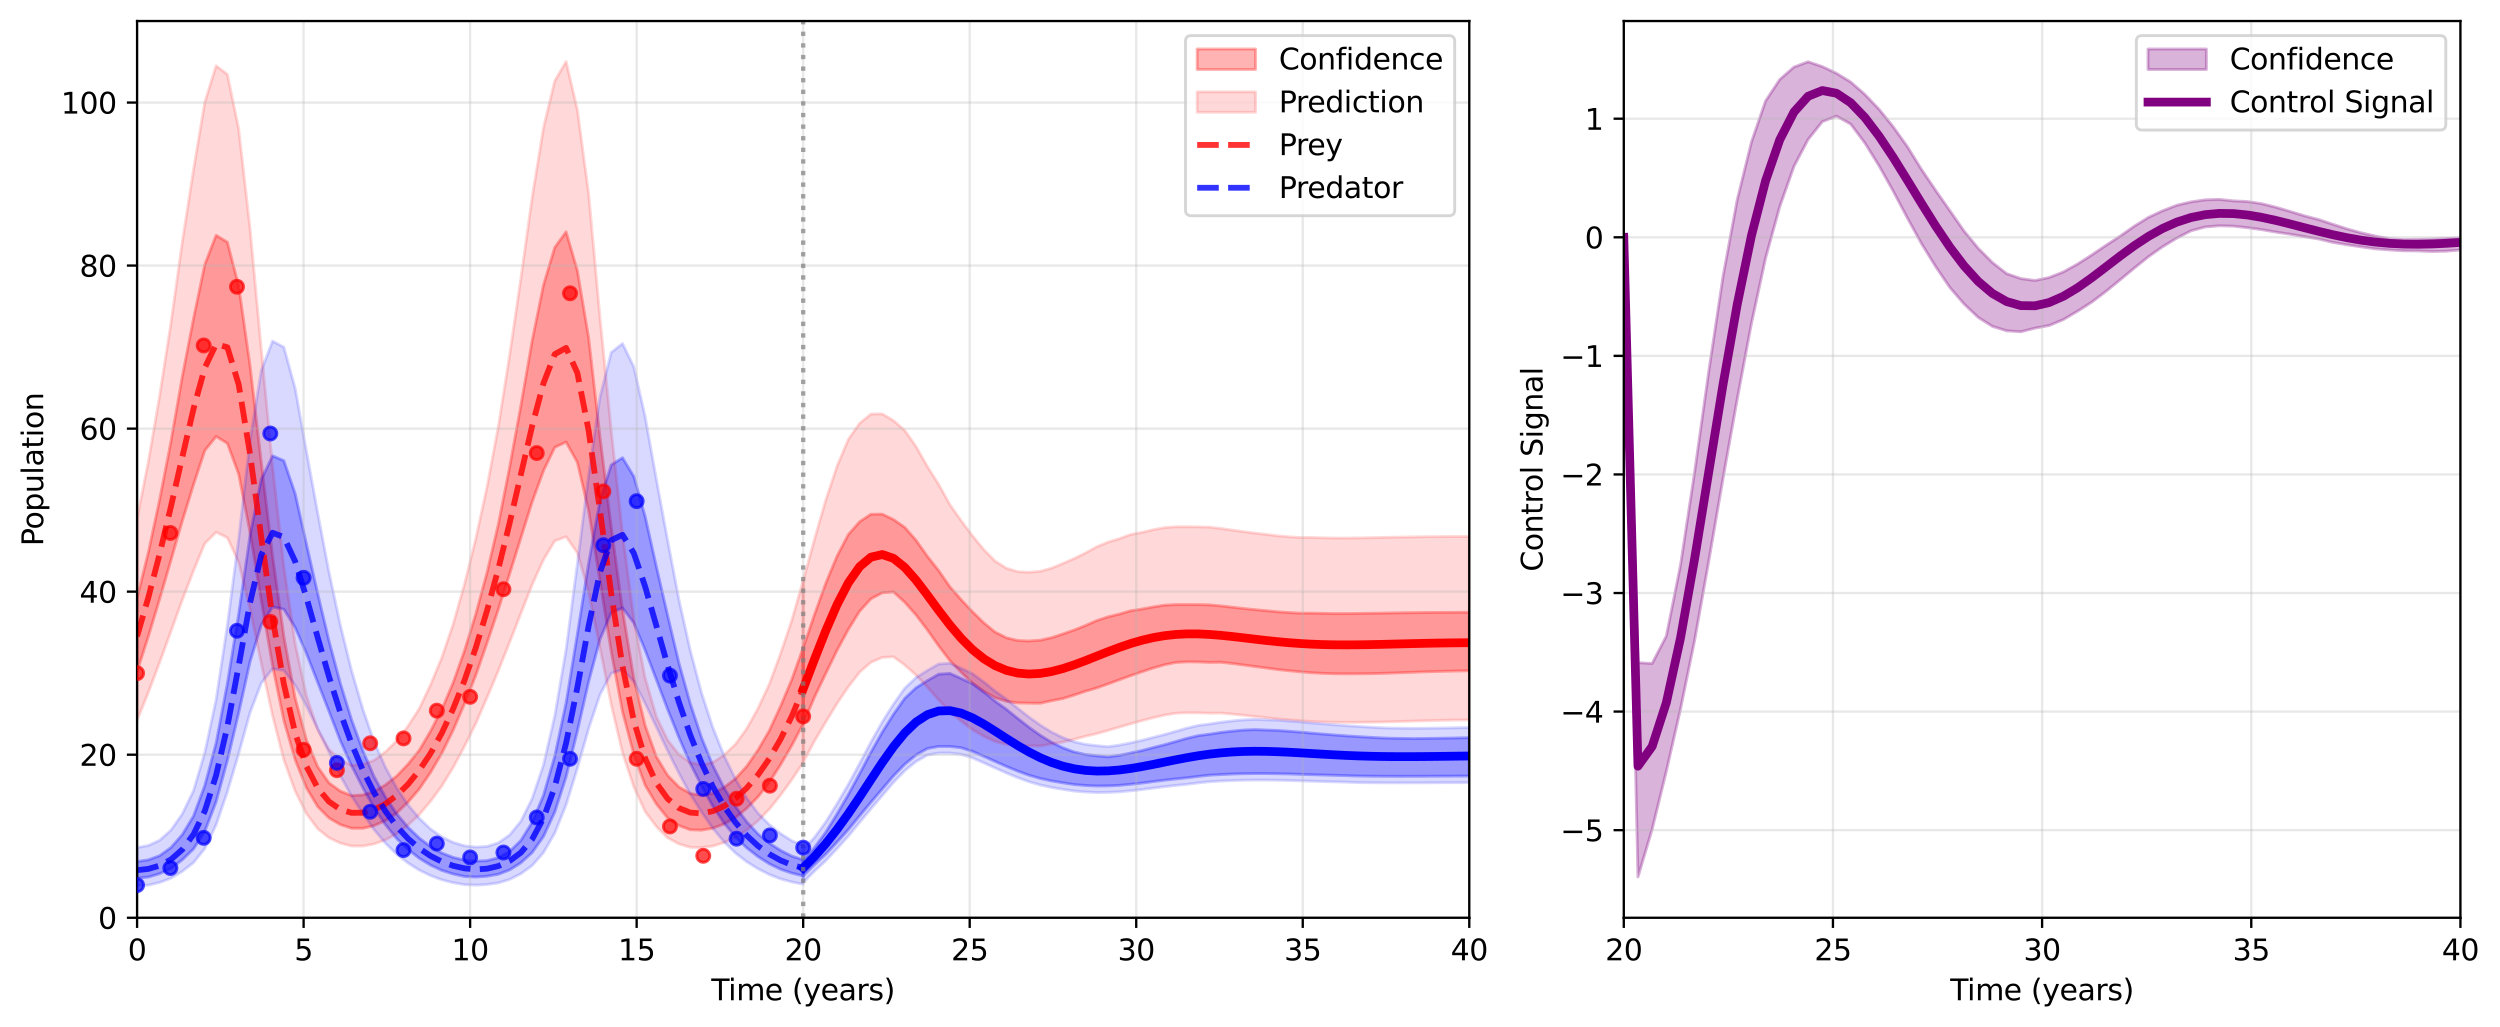 <?xml version="1.0" encoding="utf-8" standalone="no"?>
<!DOCTYPE svg PUBLIC "-//W3C//DTD SVG 1.1//EN"
  "http://www.w3.org/Graphics/SVG/1.1/DTD/svg11.dtd">
<svg xmlns:xlink="http://www.w3.org/1999/xlink" width="856.558pt" height="351.996pt" viewBox="0 0 856.558 351.996" xmlns="http://www.w3.org/2000/svg" version="1.1">
 <defs>
  <style type="text/css">*{stroke-linejoin: round; stroke-linecap: butt}</style>
 </defs>
 <g id="figure_1">
  <g id="patch_1">
   <path d="M 0 351.996 
L 856.558 351.996 
L 856.558 0 
L 0 0 
z
" style="fill: #ffffff"/>
  </g>
  <g id="axes_1">
   <g id="patch_2">
    <path d="M 46.966 314.44 
L 503.408 314.44 
L 503.408 7.2 
L 46.966 7.2 
z
" style="fill: #ffffff"/>
   </g>
   <g id="FillBetweenPolyCollection_1">
    <defs>
     <path id="mab1a39fb81" d="M 46.966 -147.11 
L 46.966 -121.923 
L 50.834 -133.927 
L 54.702 -146.751 
L 58.57 -160.018 
L 62.438 -173.388 
L 66.306 -185.957 
L 70.175 -197.631 
L 74.043 -202.44 
L 77.911 -200.088 
L 81.779 -189.541 
L 85.647 -169.674 
L 89.515 -146.294 
L 93.383 -124.016 
L 97.252 -105.128 
L 101.12 -91.717 
L 104.988 -82.076 
L 108.856 -75.615 
L 112.724 -71.73 
L 116.592 -69.468 
L 120.461 -68.22 
L 124.329 -68.197 
L 128.197 -69.113 
L 132.065 -70.835 
L 135.933 -73.425 
L 139.801 -77.165 
L 143.669 -81.675 
L 147.538 -87.377 
L 151.406 -93.962 
L 155.274 -101.834 
L 159.142 -110.858 
L 163.01 -120.585 
L 166.878 -131.715 
L 170.747 -143.21 
L 174.615 -155.373 
L 178.483 -167.744 
L 182.351 -180.075 
L 186.219 -190.702 
L 190.087 -198.733 
L 193.955 -200.532 
L 197.824 -193.558 
L 201.692 -176.93 
L 205.56 -153.027 
L 209.428 -128.677 
L 213.296 -108.118 
L 217.164 -93.511 
L 221.032 -82.987 
L 224.901 -76.511 
L 228.769 -71.71 
L 232.637 -69.106 
L 236.505 -67.689 
L 240.373 -67.561 
L 244.241 -68.223 
L 248.11 -69.686 
L 251.978 -71.877 
L 255.846 -75.029 
L 259.714 -78.973 
L 263.582 -83.967 
L 267.45 -89.98 
L 271.318 -96.619 
L 275.187 -103.953 
L 275.187 -130.087 
L 275.187 -130.087 
L 271.318 -119.259 
L 267.45 -110.057 
L 263.582 -101.66 
L 259.714 -95.03 
L 255.846 -89.456 
L 251.978 -85.181 
L 248.11 -82.251 
L 244.241 -80.194 
L 240.373 -79.511 
L 236.505 -80.134 
L 232.637 -82.364 
L 228.769 -86.306 
L 224.901 -92.708 
L 221.032 -103.452 
L 217.164 -119.599 
L 213.296 -142.996 
L 209.428 -171.268 
L 205.56 -202.403 
L 201.692 -236.21 
L 197.824 -259.286 
L 193.955 -272.569 
L 190.087 -267.251 
L 186.219 -254.366 
L 182.351 -235.346 
L 178.483 -213.107 
L 174.615 -191.981 
L 170.747 -172.36 
L 166.878 -155.827 
L 163.01 -141.546 
L 159.142 -129.052 
L 155.274 -118.132 
L 151.406 -109.025 
L 147.538 -101.542 
L 143.669 -94.977 
L 139.801 -90.159 
L 135.933 -86.138 
L 132.065 -83.1 
L 128.197 -80.794 
L 124.329 -79.65 
L 120.461 -79.394 
L 116.592 -80.945 
L 112.724 -83.76 
L 108.856 -89.264 
L 104.988 -98.485 
L 101.12 -112.876 
L 97.252 -133.973 
L 93.383 -161.522 
L 89.515 -193.681 
L 85.647 -226.911 
L 81.779 -254.035 
L 77.911 -269.027 
L 74.043 -271.379 
L 70.175 -261.374 
L 66.306 -242.85 
L 62.438 -222.854 
L 58.57 -200.704 
L 54.702 -180.831 
L 50.834 -162.754 
L 46.966 -147.11 
z
" style="stroke: #ff0000; stroke-opacity: 0.3"/>
    </defs>
    <g clip-path="url(#p869c2b589e)">
     <use xlink:href="#mab1a39fb81" x="0" y="351.996" style="fill: #ff0000; fill-opacity: 0.3; stroke: #ff0000; stroke-opacity: 0.3"/>
    </g>
   </g>
   <g id="FillBetweenPolyCollection_2">
    <defs>
     <path id="m7f6e554b5b" d="M 46.966 -56.812 
L 46.966 -51.127 
L 50.834 -51.489 
L 54.702 -52.642 
L 58.57 -54.46 
L 62.438 -57.378 
L 66.306 -61.113 
L 70.175 -67.16 
L 74.043 -77.258 
L 77.911 -91.425 
L 81.779 -107.708 
L 85.647 -125.181 
L 89.515 -137.866 
L 93.383 -144.021 
L 97.252 -143.266 
L 101.12 -137.005 
L 104.988 -128.124 
L 108.856 -118.182 
L 112.724 -108.286 
L 116.592 -98.245 
L 120.461 -89.607 
L 124.329 -82.058 
L 128.197 -75.16 
L 132.065 -69.413 
L 135.933 -64.668 
L 139.801 -60.963 
L 143.669 -57.911 
L 147.538 -55.576 
L 151.406 -53.765 
L 155.274 -52.541 
L 159.142 -51.708 
L 163.01 -51.5 
L 166.878 -51.776 
L 170.747 -52.454 
L 174.615 -53.937 
L 178.483 -56.379 
L 182.351 -59.906 
L 186.219 -65.41 
L 190.087 -73.769 
L 193.955 -85.808 
L 197.824 -101.478 
L 201.692 -118.463 
L 205.56 -132.936 
L 209.428 -142.089 
L 213.296 -143.683 
L 217.164 -138.576 
L 221.032 -129.25 
L 224.901 -119.102 
L 228.769 -108.907 
L 232.637 -99.289 
L 236.505 -90.385 
L 240.373 -82.741 
L 244.241 -75.72 
L 248.11 -69.937 
L 251.978 -65.233 
L 255.846 -61.486 
L 259.714 -58.498 
L 263.582 -56.044 
L 267.45 -54.161 
L 271.318 -52.844 
L 275.187 -51.877 
L 275.187 -57.405 
L 275.187 -57.405 
L 271.318 -58.666 
L 267.45 -60.641 
L 263.582 -63.108 
L 259.714 -66.251 
L 255.846 -70.433 
L 251.978 -75.667 
L 248.11 -82.01 
L 244.241 -89.73 
L 240.373 -99.231 
L 236.505 -110.925 
L 232.637 -124.8 
L 228.769 -141.037 
L 224.901 -157.814 
L 221.032 -175.09 
L 217.164 -188.749 
L 213.296 -195.149 
L 209.428 -192.718 
L 205.56 -180.423 
L 201.692 -159.049 
L 197.824 -134.755 
L 193.955 -111.144 
L 190.087 -92.968 
L 186.219 -79.511 
L 182.351 -70.283 
L 178.483 -64.056 
L 174.615 -60.266 
L 170.747 -58.114 
L 166.878 -57.124 
L 163.01 -56.953 
L 159.142 -57.297 
L 155.274 -58.226 
L 151.406 -59.723 
L 147.538 -61.896 
L 143.669 -64.855 
L 139.801 -68.557 
L 135.933 -73.189 
L 132.065 -78.868 
L 128.197 -85.862 
L 124.329 -94.783 
L 120.461 -105.387 
L 116.592 -117.925 
L 112.724 -132.42 
L 108.856 -148.643 
L 104.988 -165.595 
L 101.12 -182.887 
L 97.252 -194.154 
L 93.383 -195.818 
L 89.515 -187.738 
L 85.647 -168.392 
L 81.779 -141.561 
L 77.911 -117.869 
L 74.043 -97.382 
L 70.175 -82.892 
L 66.306 -72.417 
L 62.438 -66.013 
L 58.57 -61.595 
L 54.702 -58.812 
L 50.834 -57.386 
L 46.966 -56.812 
z
" style="stroke: #0000ff; stroke-opacity: 0.3"/>
    </defs>
    <g clip-path="url(#p869c2b589e)">
     <use xlink:href="#m7f6e554b5b" x="0" y="351.996" style="fill: #0000ff; fill-opacity: 0.3; stroke: #0000ff; stroke-opacity: 0.3"/>
    </g>
   </g>
   <g id="FillBetweenPolyCollection_3">
    <defs>
     <path id="mcf8b89f9a6" d="M 275.187 -130.087 
L 275.187 -103.953 
L 279.055 -113.11 
L 282.923 -121.221 
L 286.791 -129.169 
L 290.659 -136.328 
L 294.527 -142.563 
L 298.396 -146.815 
L 302.264 -148.878 
L 306.132 -149.169 
L 310 -145.63 
L 313.868 -141.276 
L 317.736 -136.18 
L 321.604 -130.717 
L 325.473 -125.646 
L 329.341 -121.624 
L 333.209 -117.963 
L 337.077 -115.156 
L 340.945 -112.95 
L 344.813 -111.71 
L 348.682 -111.156 
L 352.55 -111.082 
L 356.418 -111.039 
L 360.286 -111.907 
L 364.154 -112.654 
L 368.022 -113.842 
L 371.89 -115.155 
L 375.759 -116.287 
L 379.627 -117.66 
L 383.495 -119.083 
L 387.363 -120.487 
L 391.231 -121.826 
L 395.099 -123.112 
L 398.968 -124.223 
L 402.836 -125.016 
L 406.704 -125.234 
L 410.572 -125.188 
L 414.44 -125.039 
L 418.308 -125.092 
L 422.176 -124.666 
L 426.045 -124.158 
L 429.913 -123.643 
L 433.781 -123.138 
L 437.649 -122.609 
L 441.517 -122.195 
L 445.385 -121.831 
L 449.253 -121.512 
L 453.122 -121.293 
L 456.99 -121.169 
L 460.858 -121.13 
L 464.726 -121.147 
L 468.594 -121.184 
L 472.462 -121.251 
L 476.331 -121.372 
L 480.199 -121.517 
L 484.067 -121.663 
L 487.935 -121.801 
L 491.803 -121.923 
L 495.671 -122.025 
L 499.539 -122.105 
L 503.408 -122.161 
L 503.408 -142.195 
L 503.408 -142.195 
L 499.539 -142.189 
L 495.671 -142.177 
L 491.803 -142.155 
L 487.935 -142.124 
L 484.067 -142.083 
L 480.199 -142.032 
L 476.331 -141.974 
L 472.462 -141.911 
L 468.594 -141.849 
L 464.726 -141.794 
L 460.858 -141.754 
L 456.99 -141.761 
L 453.122 -141.829 
L 449.253 -141.924 
L 445.385 -141.915 
L 441.517 -142.121 
L 437.649 -142.39 
L 433.781 -142.761 
L 429.913 -143.121 
L 426.045 -143.518 
L 422.176 -143.953 
L 418.308 -144.395 
L 414.44 -144.759 
L 410.572 -144.839 
L 406.704 -144.854 
L 402.836 -144.851 
L 398.968 -144.638 
L 395.099 -144.048 
L 391.231 -143.316 
L 387.363 -142.73 
L 383.495 -141.587 
L 379.627 -140.653 
L 375.759 -139.361 
L 371.89 -137.664 
L 368.022 -136.141 
L 364.154 -134.774 
L 360.286 -133.513 
L 356.418 -132.644 
L 352.55 -132.37 
L 348.682 -132.544 
L 344.813 -133.49 
L 340.945 -135.438 
L 337.077 -138.596 
L 333.209 -142.384 
L 329.341 -146.506 
L 325.473 -150.917 
L 321.604 -156.493 
L 317.736 -161.406 
L 313.868 -166.879 
L 310 -171.297 
L 306.132 -174.001 
L 302.264 -175.85 
L 298.396 -175.798 
L 294.527 -173.252 
L 290.659 -168.855 
L 286.791 -161.455 
L 282.923 -152.147 
L 279.055 -141.384 
L 275.187 -130.087 
z
" style="stroke: #ff0000; stroke-opacity: 0.3"/>
    </defs>
    <g clip-path="url(#p869c2b589e)">
     <use xlink:href="#mcf8b89f9a6" x="0" y="351.996" style="fill: #ff0000; fill-opacity: 0.3; stroke: #ff0000; stroke-opacity: 0.3"/>
    </g>
   </g>
   <g id="FillBetweenPolyCollection_4">
    <defs>
     <path id="m511641b79c" d="M 275.187 -57.405 
L 275.187 -51.877 
L 279.055 -55.75 
L 282.923 -59.328 
L 286.791 -63.463 
L 290.659 -67.749 
L 294.527 -72.462 
L 298.396 -77.119 
L 302.264 -81.64 
L 306.132 -86.173 
L 310 -90.159 
L 313.868 -93.319 
L 317.736 -95.516 
L 321.604 -96.244 
L 325.473 -96.23 
L 329.341 -95.79 
L 333.209 -94.545 
L 337.077 -92.864 
L 340.945 -91.111 
L 344.813 -89.401 
L 348.682 -87.797 
L 352.55 -86.393 
L 356.418 -85.278 
L 360.286 -84.433 
L 364.154 -83.785 
L 368.022 -83.199 
L 371.89 -82.879 
L 375.759 -82.69 
L 379.627 -82.739 
L 383.495 -82.914 
L 387.363 -83.281 
L 391.231 -83.704 
L 395.099 -84.205 
L 398.968 -84.692 
L 402.836 -85.123 
L 406.704 -85.503 
L 410.572 -85.987 
L 414.44 -86.405 
L 418.308 -86.622 
L 422.176 -86.797 
L 426.045 -86.914 
L 429.913 -86.965 
L 433.781 -86.96 
L 437.649 -86.909 
L 441.517 -86.825 
L 445.385 -86.704 
L 449.253 -86.578 
L 453.122 -86.47 
L 456.99 -86.367 
L 460.858 -86.265 
L 464.726 -86.134 
L 468.594 -86.073 
L 472.462 -86.038 
L 476.331 -86.019 
L 480.199 -86.014 
L 484.067 -86.02 
L 487.935 -86.034 
L 491.803 -86.053 
L 495.671 -86.075 
L 499.539 -86.096 
L 503.408 -86.116 
L 503.408 -99.244 
L 503.408 -99.244 
L 499.539 -99.168 
L 495.671 -99.092 
L 491.803 -99.021 
L 487.935 -98.966 
L 484.067 -98.938 
L 480.199 -98.994 
L 476.331 -99.053 
L 472.462 -99.202 
L 468.594 -99.422 
L 464.726 -99.653 
L 460.858 -99.903 
L 456.99 -100.189 
L 453.122 -100.499 
L 449.253 -100.816 
L 445.385 -101.172 
L 441.517 -101.461 
L 437.649 -101.737 
L 433.781 -101.876 
L 429.913 -102.01 
L 426.045 -101.868 
L 422.176 -101.496 
L 418.308 -101.044 
L 414.44 -100.45 
L 410.572 -99.946 
L 406.704 -99.039 
L 402.836 -97.916 
L 398.968 -96.831 
L 395.099 -95.847 
L 391.231 -94.836 
L 387.363 -93.978 
L 383.495 -93.204 
L 379.627 -92.668 
L 375.759 -93.03 
L 371.89 -93.477 
L 368.022 -94.354 
L 364.154 -95.781 
L 360.286 -97.684 
L 356.418 -100.07 
L 352.55 -102.832 
L 348.682 -105.855 
L 344.813 -108.967 
L 340.945 -111.739 
L 337.077 -114.851 
L 333.209 -117.69 
L 329.341 -119.527 
L 325.473 -121.26 
L 321.604 -121.012 
L 317.736 -118.794 
L 313.868 -116.35 
L 310 -112.733 
L 306.132 -107.258 
L 302.264 -101.103 
L 298.396 -94.241 
L 294.527 -86.901 
L 290.659 -79.761 
L 286.791 -73.127 
L 282.923 -66.881 
L 279.055 -61.576 
L 275.187 -57.405 
z
" style="stroke: #0000ff; stroke-opacity: 0.3"/>
    </defs>
    <g clip-path="url(#p869c2b589e)">
     <use xlink:href="#m511641b79c" x="0" y="351.996" style="fill: #0000ff; fill-opacity: 0.3; stroke: #0000ff; stroke-opacity: 0.3"/>
    </g>
   </g>
   <g id="FillBetweenPolyCollection_5">
    <defs>
     <path id="m76c0c8a219" d="M 46.966 -174.314 
L 46.966 -105.141 
L 50.834 -114.756 
L 54.702 -125.029 
L 58.57 -135.658 
L 62.438 -146.368 
L 66.306 -156.437 
L 70.175 -165.788 
L 74.043 -169.641 
L 77.911 -167.756 
L 81.779 -159.307 
L 85.647 -143.392 
L 89.515 -124.663 
L 93.383 -106.817 
L 97.252 -91.686 
L 101.12 -80.943 
L 104.988 -73.22 
L 108.856 -68.044 
L 112.724 -64.932 
L 116.592 -63.12 
L 120.461 -62.12 
L 124.329 -62.102 
L 128.197 -62.835 
L 132.065 -64.215 
L 135.933 -66.29 
L 139.801 -69.286 
L 143.669 -72.899 
L 147.538 -77.466 
L 151.406 -82.741 
L 155.274 -89.048 
L 159.142 -96.277 
L 163.01 -104.068 
L 166.878 -112.984 
L 170.747 -122.193 
L 174.615 -131.936 
L 178.483 -141.847 
L 182.351 -151.724 
L 186.219 -160.237 
L 190.087 -166.671 
L 193.955 -168.112 
L 197.824 -162.526 
L 201.692 -149.205 
L 205.56 -130.057 
L 209.428 -110.551 
L 213.296 -94.082 
L 217.164 -82.38 
L 221.032 -73.95 
L 224.901 -68.762 
L 228.769 -64.916 
L 232.637 -62.83 
L 236.505 -61.695 
L 240.373 -61.592 
L 244.241 -62.123 
L 248.11 -63.295 
L 251.978 -65.05 
L 255.846 -67.575 
L 259.714 -70.734 
L 263.582 -74.735 
L 267.45 -79.551 
L 271.318 -84.87 
L 275.187 -90.745 
L 275.187 -153.065 
L 275.187 -153.065 
L 271.318 -139.548 
L 267.45 -128.061 
L 263.582 -117.579 
L 259.714 -109.302 
L 255.846 -102.343 
L 251.978 -97.007 
L 248.11 -93.35 
L 244.241 -90.782 
L 240.373 -89.929 
L 236.505 -90.707 
L 232.637 -93.491 
L 228.769 -98.412 
L 224.901 -106.403 
L 221.032 -119.815 
L 217.164 -139.973 
L 213.296 -169.178 
L 209.428 -204.472 
L 205.56 -243.338 
L 201.692 -285.54 
L 197.824 -314.346 
L 193.955 -330.928 
L 190.087 -324.289 
L 186.219 -308.205 
L 182.351 -284.461 
L 178.483 -256.7 
L 174.615 -230.328 
L 170.747 -205.834 
L 166.878 -185.196 
L 163.01 -167.369 
L 159.142 -151.772 
L 155.274 -138.141 
L 151.406 -126.773 
L 147.538 -117.431 
L 143.669 -109.236 
L 139.801 -103.222 
L 135.933 -98.202 
L 132.065 -94.41 
L 128.197 -91.531 
L 124.329 -90.103 
L 120.461 -89.783 
L 116.592 -91.719 
L 112.724 -95.233 
L 108.856 -102.104 
L 104.988 -113.615 
L 101.12 -131.579 
L 97.252 -157.915 
L 93.383 -192.306 
L 89.515 -232.45 
L 85.647 -273.932 
L 81.779 -307.792 
L 77.911 -326.506 
L 74.043 -329.442 
L 70.175 -316.953 
L 66.306 -293.829 
L 62.438 -268.868 
L 58.57 -241.217 
L 54.702 -216.409 
L 50.834 -193.844 
L 46.966 -174.314 
z
" style="stroke: #ff0000; stroke-opacity: 0.15"/>
    </defs>
    <g clip-path="url(#p869c2b589e)">
     <use xlink:href="#m76c0c8a219" x="0" y="351.996" style="fill: #ff0000; fill-opacity: 0.15; stroke: #ff0000; stroke-opacity: 0.15"/>
    </g>
   </g>
   <g id="FillBetweenPolyCollection_6">
    <defs>
     <path id="m5eb466b609" d="M 46.966 -61.594 
L 46.966 -48.427 
L 50.834 -48.717 
L 54.702 -49.641 
L 58.57 -51.098 
L 62.438 -53.435 
L 66.306 -56.427 
L 70.175 -61.271 
L 74.043 -69.36 
L 77.911 -80.709 
L 81.779 -93.753 
L 85.647 -107.75 
L 89.515 -117.912 
L 93.383 -122.842 
L 97.252 -122.238 
L 101.12 -117.223 
L 104.988 -110.108 
L 108.856 -102.144 
L 112.724 -94.216 
L 116.592 -86.172 
L 120.461 -79.253 
L 124.329 -73.205 
L 128.197 -67.68 
L 132.065 -63.076 
L 135.933 -59.275 
L 139.801 -56.306 
L 143.669 -53.862 
L 147.538 -51.992 
L 151.406 -50.54 
L 155.274 -49.56 
L 159.142 -48.893 
L 163.01 -48.726 
L 166.878 -48.947 
L 170.747 -49.49 
L 174.615 -50.678 
L 178.483 -52.635 
L 182.351 -55.46 
L 186.219 -59.869 
L 190.087 -66.566 
L 193.955 -76.21 
L 197.824 -88.762 
L 201.692 -102.369 
L 205.56 -113.962 
L 209.428 -121.295 
L 213.296 -122.572 
L 217.164 -118.481 
L 221.032 -111.01 
L 224.901 -102.881 
L 228.769 -94.714 
L 232.637 -87.009 
L 236.505 -79.876 
L 240.373 -73.753 
L 244.241 -68.129 
L 248.11 -63.496 
L 251.978 -59.727 
L 255.846 -56.726 
L 259.714 -54.332 
L 263.582 -52.367 
L 267.45 -50.858 
L 271.318 -49.803 
L 275.187 -49.028 
L 275.187 -62.333 
L 275.187 -62.333 
L 271.318 -63.908 
L 267.45 -66.373 
L 263.582 -69.453 
L 259.714 -73.376 
L 255.846 -78.597 
L 251.978 -85.131 
L 248.11 -93.049 
L 244.241 -102.686 
L 240.373 -114.546 
L 236.505 -129.144 
L 232.637 -146.465 
L 228.769 -166.734 
L 224.901 -187.676 
L 221.032 -209.242 
L 217.164 -226.293 
L 213.296 -234.283 
L 209.428 -231.248 
L 205.56 -215.9 
L 201.692 -189.218 
L 197.824 -158.892 
L 193.955 -129.417 
L 190.087 -106.728 
L 186.219 -89.93 
L 182.351 -78.41 
L 178.483 -70.636 
L 174.615 -65.906 
L 170.747 -63.22 
L 166.878 -61.983 
L 163.01 -61.77 
L 159.142 -62.199 
L 155.274 -63.359 
L 151.406 -65.227 
L 147.538 -67.94 
L 143.669 -71.633 
L 139.801 -76.255 
L 135.933 -82.038 
L 132.065 -89.126 
L 128.197 -97.857 
L 124.329 -108.994 
L 120.461 -122.23 
L 116.592 -137.883 
L 112.724 -155.977 
L 108.856 -176.229 
L 104.988 -197.39 
L 101.12 -218.976 
L 97.252 -233.041 
L 93.383 -235.118 
L 89.515 -225.032 
L 85.647 -200.882 
L 81.779 -167.388 
L 77.911 -137.812 
L 74.043 -112.238 
L 70.175 -94.15 
L 66.306 -81.073 
L 62.438 -73.079 
L 58.57 -67.564 
L 54.702 -64.09 
L 50.834 -62.31 
L 46.966 -61.594 
z
" style="stroke: #0000ff; stroke-opacity: 0.15"/>
    </defs>
    <g clip-path="url(#p869c2b589e)">
     <use xlink:href="#m5eb466b609" x="0" y="351.996" style="fill: #0000ff; fill-opacity: 0.15; stroke: #0000ff; stroke-opacity: 0.15"/>
    </g>
   </g>
   <g id="FillBetweenPolyCollection_7">
    <defs>
     <path id="m52a7384261" d="M 275.187 -153.065 
L 275.187 -90.745 
L 279.055 -98.08 
L 282.923 -104.578 
L 286.791 -110.945 
L 290.659 -116.68 
L 294.527 -121.675 
L 298.396 -125.081 
L 302.264 -126.734 
L 306.132 -126.967 
L 310 -124.131 
L 313.868 -120.643 
L 317.736 -116.561 
L 321.604 -112.185 
L 325.473 -108.122 
L 329.341 -104.901 
L 333.209 -101.968 
L 337.077 -99.72 
L 340.945 -97.953 
L 344.813 -96.959 
L 348.682 -96.515 
L 352.55 -96.456 
L 356.418 -96.421 
L 360.286 -97.117 
L 364.154 -97.715 
L 368.022 -98.667 
L 371.89 -99.719 
L 375.759 -100.626 
L 379.627 -101.725 
L 383.495 -102.865 
L 387.363 -103.99 
L 391.231 -105.063 
L 395.099 -106.093 
L 398.968 -106.983 
L 402.836 -107.618 
L 406.704 -107.793 
L 410.572 -107.756 
L 414.44 -107.636 
L 418.308 -107.679 
L 422.176 -107.338 
L 426.045 -106.931 
L 429.913 -106.518 
L 433.781 -106.114 
L 437.649 -105.69 
L 441.517 -105.358 
L 445.385 -105.067 
L 449.253 -104.811 
L 453.122 -104.636 
L 456.99 -104.536 
L 460.858 -104.505 
L 464.726 -104.519 
L 468.594 -104.549 
L 472.462 -104.602 
L 476.331 -104.699 
L 480.199 -104.815 
L 484.067 -104.932 
L 487.935 -105.043 
L 491.803 -105.141 
L 495.671 -105.222 
L 499.539 -105.286 
L 503.408 -105.331 
L 503.408 -168.179 
L 503.408 -168.179 
L 499.539 -168.172 
L 495.671 -168.156 
L 491.803 -168.13 
L 487.935 -168.091 
L 484.067 -168.039 
L 480.199 -167.976 
L 476.331 -167.903 
L 472.462 -167.824 
L 468.594 -167.747 
L 464.726 -167.679 
L 460.858 -167.628 
L 456.99 -167.637 
L 453.122 -167.722 
L 449.253 -167.841 
L 445.385 -167.83 
L 441.517 -168.087 
L 437.649 -168.422 
L 433.781 -168.885 
L 429.913 -169.335 
L 426.045 -169.831 
L 422.176 -170.373 
L 418.308 -170.926 
L 414.44 -171.38 
L 410.572 -171.48 
L 406.704 -171.499 
L 402.836 -171.495 
L 398.968 -171.229 
L 395.099 -170.492 
L 391.231 -169.578 
L 387.363 -168.847 
L 383.495 -167.42 
L 379.627 -166.254 
L 375.759 -164.641 
L 371.89 -162.522 
L 368.022 -160.622 
L 364.154 -158.916 
L 360.286 -157.341 
L 356.418 -156.257 
L 352.55 -155.914 
L 348.682 -156.131 
L 344.813 -157.312 
L 340.945 -159.744 
L 337.077 -163.686 
L 333.209 -168.415 
L 329.341 -173.56 
L 325.473 -179.066 
L 321.604 -186.028 
L 317.736 -192.16 
L 313.868 -198.992 
L 310 -204.508 
L 306.132 -207.883 
L 302.264 -210.191 
L 298.396 -210.127 
L 294.527 -206.949 
L 290.659 -201.459 
L 286.791 -192.222 
L 282.923 -180.603 
L 279.055 -167.167 
L 275.187 -153.065 
z
" style="stroke: #ff0000; stroke-opacity: 0.15"/>
    </defs>
    <g clip-path="url(#p869c2b589e)">
     <use xlink:href="#m52a7384261" x="0" y="351.996" style="fill: #ff0000; fill-opacity: 0.15; stroke: #ff0000; stroke-opacity: 0.15"/>
    </g>
   </g>
   <g id="FillBetweenPolyCollection_8">
    <defs>
     <path id="m977dbeb3af" d="M 275.187 -60.891 
L 275.187 -49.639 
L 279.055 -53.512 
L 282.923 -57.09 
L 286.791 -61.226 
L 290.659 -65.512 
L 294.527 -70.225 
L 298.396 -74.882 
L 302.264 -79.403 
L 306.132 -83.935 
L 310 -87.922 
L 313.868 -91.081 
L 317.736 -93.278 
L 321.604 -94.007 
L 325.473 -93.993 
L 329.341 -93.552 
L 333.209 -92.307 
L 337.077 -90.627 
L 340.945 -88.873 
L 344.813 -87.163 
L 348.682 -85.56 
L 352.55 -84.155 
L 356.418 -83.04 
L 360.286 -82.195 
L 364.154 -81.548 
L 368.022 -80.962 
L 371.89 -80.641 
L 375.759 -80.453 
L 379.627 -80.501 
L 383.495 -80.677 
L 387.363 -81.044 
L 391.231 -81.466 
L 395.099 -81.967 
L 398.968 -82.454 
L 402.836 -82.885 
L 406.704 -83.265 
L 410.572 -83.75 
L 414.44 -84.168 
L 418.308 -84.384 
L 422.176 -84.559 
L 426.045 -84.676 
L 429.913 -84.728 
L 433.781 -84.723 
L 437.649 -84.672 
L 441.517 -84.587 
L 445.385 -84.467 
L 449.253 -84.34 
L 453.122 -84.232 
L 456.99 -84.129 
L 460.858 -84.028 
L 464.726 -83.897 
L 468.594 -83.836 
L 472.462 -83.801 
L 476.331 -83.782 
L 480.199 -83.776 
L 484.067 -83.782 
L 487.935 -83.796 
L 491.803 -83.816 
L 495.671 -83.837 
L 499.539 -83.859 
L 503.408 -83.879 
L 503.408 -102.731 
L 503.408 -102.731 
L 499.539 -102.655 
L 495.671 -102.578 
L 491.803 -102.508 
L 487.935 -102.453 
L 484.067 -102.424 
L 480.199 -102.48 
L 476.331 -102.54 
L 472.462 -102.689 
L 468.594 -102.908 
L 464.726 -103.139 
L 460.858 -103.39 
L 456.99 -103.675 
L 453.122 -103.985 
L 449.253 -104.302 
L 445.385 -104.659 
L 441.517 -104.948 
L 437.649 -105.224 
L 433.781 -105.363 
L 429.913 -105.497 
L 426.045 -105.354 
L 422.176 -104.983 
L 418.308 -104.53 
L 414.44 -103.936 
L 410.572 -103.433 
L 406.704 -102.525 
L 402.836 -101.403 
L 398.968 -100.318 
L 395.099 -99.333 
L 391.231 -98.323 
L 387.363 -97.465 
L 383.495 -96.69 
L 379.627 -96.155 
L 375.759 -96.517 
L 371.89 -96.963 
L 368.022 -97.84 
L 364.154 -99.267 
L 360.286 -101.17 
L 356.418 -103.557 
L 352.55 -106.319 
L 348.682 -109.342 
L 344.813 -112.453 
L 340.945 -115.226 
L 337.077 -118.338 
L 333.209 -121.177 
L 329.341 -123.013 
L 325.473 -124.747 
L 321.604 -124.498 
L 317.736 -122.28 
L 313.868 -119.837 
L 310 -116.22 
L 306.132 -110.744 
L 302.264 -104.59 
L 298.396 -97.728 
L 294.527 -90.388 
L 290.659 -83.247 
L 286.791 -76.614 
L 282.923 -70.368 
L 279.055 -65.063 
L 275.187 -60.891 
z
" style="stroke: #0000ff; stroke-opacity: 0.15"/>
    </defs>
    <g clip-path="url(#p869c2b589e)">
     <use xlink:href="#m977dbeb3af" x="0" y="351.996" style="fill: #0000ff; fill-opacity: 0.15; stroke: #0000ff; stroke-opacity: 0.15"/>
    </g>
   </g>
   <g id="matplotlib.axis_1">
    <g id="xtick_1">
     <g id="line2d_1">
      <path d="M 46.966 314.44 
L 46.966 7.2 
" clip-path="url(#p869c2b589e)" style="fill: none; stroke: #b0b0b0; stroke-opacity: 0.3; stroke-width: 0.8; stroke-linecap: square"/>
     </g>
     <g id="line2d_2">
      <defs>
       <path id="m6e6bc89ab8" d="M 0 0 
L 0 3.5 
" style="stroke: #000000; stroke-width: 0.8"/>
      </defs>
      <g>
       <use xlink:href="#m6e6bc89ab8" x="46.966" y="314.44" style="stroke: #000000; stroke-width: 0.8"/>
      </g>
     </g>
     <g id="text_1">
      <!-- 0 -->
      <g transform="translate(43.784 329.038) scale(0.1 -0.1)">
       <defs>
        <path id="DejaVuSans-30" d="M 2034 4250 
Q 1547 4250 1301 3770 
Q 1056 3291 1056 2328 
Q 1056 1369 1301 889 
Q 1547 409 2034 409 
Q 2525 409 2770 889 
Q 3016 1369 3016 2328 
Q 3016 3291 2770 3770 
Q 2525 4250 2034 4250 
z
M 2034 4750 
Q 2819 4750 3233 4129 
Q 3647 3509 3647 2328 
Q 3647 1150 3233 529 
Q 2819 -91 2034 -91 
Q 1250 -91 836 529 
Q 422 1150 422 2328 
Q 422 3509 836 4129 
Q 1250 4750 2034 4750 
z
" transform="scale(0.016)"/>
       </defs>
       <use xlink:href="#DejaVuSans-30"/>
      </g>
     </g>
    </g>
    <g id="xtick_2">
     <g id="line2d_3">
      <path d="M 104.021 314.44 
L 104.021 7.2 
" clip-path="url(#p869c2b589e)" style="fill: none; stroke: #b0b0b0; stroke-opacity: 0.3; stroke-width: 0.8; stroke-linecap: square"/>
     </g>
     <g id="line2d_4">
      <g>
       <use xlink:href="#m6e6bc89ab8" x="104.021" y="314.44" style="stroke: #000000; stroke-width: 0.8"/>
      </g>
     </g>
     <g id="text_2">
      <!-- 5 -->
      <g transform="translate(100.84 329.038) scale(0.1 -0.1)">
       <defs>
        <path id="DejaVuSans-35" d="M 691 4666 
L 3169 4666 
L 3169 4134 
L 1269 4134 
L 1269 2991 
Q 1406 3038 1543 3061 
Q 1681 3084 1819 3084 
Q 2600 3084 3056 2656 
Q 3513 2228 3513 1497 
Q 3513 744 3044 326 
Q 2575 -91 1722 -91 
Q 1428 -91 1123 -41 
Q 819 9 494 109 
L 494 744 
Q 775 591 1075 516 
Q 1375 441 1709 441 
Q 2250 441 2565 725 
Q 2881 1009 2881 1497 
Q 2881 1984 2565 2268 
Q 2250 2553 1709 2553 
Q 1456 2553 1204 2497 
Q 953 2441 691 2322 
L 691 4666 
z
" transform="scale(0.016)"/>
       </defs>
       <use xlink:href="#DejaVuSans-35"/>
      </g>
     </g>
    </g>
    <g id="xtick_3">
     <g id="line2d_5">
      <path d="M 161.076 314.44 
L 161.076 7.2 
" clip-path="url(#p869c2b589e)" style="fill: none; stroke: #b0b0b0; stroke-opacity: 0.3; stroke-width: 0.8; stroke-linecap: square"/>
     </g>
     <g id="line2d_6">
      <g>
       <use xlink:href="#m6e6bc89ab8" x="161.076" y="314.44" style="stroke: #000000; stroke-width: 0.8"/>
      </g>
     </g>
     <g id="text_3">
      <!-- 10 -->
      <g transform="translate(154.714 329.038) scale(0.1 -0.1)">
       <defs>
        <path id="DejaVuSans-31" d="M 794 531 
L 1825 531 
L 1825 4091 
L 703 3866 
L 703 4441 
L 1819 4666 
L 2450 4666 
L 2450 531 
L 3481 531 
L 3481 0 
L 794 0 
L 794 531 
z
" transform="scale(0.016)"/>
       </defs>
       <use xlink:href="#DejaVuSans-31"/>
       <use xlink:href="#DejaVuSans-30" transform="translate(63.623 0)"/>
      </g>
     </g>
    </g>
    <g id="xtick_4">
     <g id="line2d_7">
      <path d="M 218.131 314.44 
L 218.131 7.2 
" clip-path="url(#p869c2b589e)" style="fill: none; stroke: #b0b0b0; stroke-opacity: 0.3; stroke-width: 0.8; stroke-linecap: square"/>
     </g>
     <g id="line2d_8">
      <g>
       <use xlink:href="#m6e6bc89ab8" x="218.131" y="314.44" style="stroke: #000000; stroke-width: 0.8"/>
      </g>
     </g>
     <g id="text_4">
      <!-- 15 -->
      <g transform="translate(211.769 329.038) scale(0.1 -0.1)">
       <use xlink:href="#DejaVuSans-31"/>
       <use xlink:href="#DejaVuSans-35" transform="translate(63.623 0)"/>
      </g>
     </g>
    </g>
    <g id="xtick_5">
     <g id="line2d_9">
      <path d="M 275.187 314.44 
L 275.187 7.2 
" clip-path="url(#p869c2b589e)" style="fill: none; stroke: #b0b0b0; stroke-opacity: 0.3; stroke-width: 0.8; stroke-linecap: square"/>
     </g>
     <g id="line2d_10">
      <g>
       <use xlink:href="#m6e6bc89ab8" x="275.187" y="314.44" style="stroke: #000000; stroke-width: 0.8"/>
      </g>
     </g>
     <g id="text_5">
      <!-- 20 -->
      <g transform="translate(268.824 329.038) scale(0.1 -0.1)">
       <defs>
        <path id="DejaVuSans-32" d="M 1228 531 
L 3431 531 
L 3431 0 
L 469 0 
L 469 531 
Q 828 903 1448 1529 
Q 2069 2156 2228 2338 
Q 2531 2678 2651 2914 
Q 2772 3150 2772 3378 
Q 2772 3750 2511 3984 
Q 2250 4219 1831 4219 
Q 1534 4219 1204 4116 
Q 875 4013 500 3803 
L 500 4441 
Q 881 4594 1212 4672 
Q 1544 4750 1819 4750 
Q 2544 4750 2975 4387 
Q 3406 4025 3406 3419 
Q 3406 3131 3298 2873 
Q 3191 2616 2906 2266 
Q 2828 2175 2409 1742 
Q 1991 1309 1228 531 
z
" transform="scale(0.016)"/>
       </defs>
       <use xlink:href="#DejaVuSans-32"/>
       <use xlink:href="#DejaVuSans-30" transform="translate(63.623 0)"/>
      </g>
     </g>
    </g>
    <g id="xtick_6">
     <g id="line2d_11">
      <path d="M 332.242 314.44 
L 332.242 7.2 
" clip-path="url(#p869c2b589e)" style="fill: none; stroke: #b0b0b0; stroke-opacity: 0.3; stroke-width: 0.8; stroke-linecap: square"/>
     </g>
     <g id="line2d_12">
      <g>
       <use xlink:href="#m6e6bc89ab8" x="332.242" y="314.44" style="stroke: #000000; stroke-width: 0.8"/>
      </g>
     </g>
     <g id="text_6">
      <!-- 25 -->
      <g transform="translate(325.879 329.038) scale(0.1 -0.1)">
       <use xlink:href="#DejaVuSans-32"/>
       <use xlink:href="#DejaVuSans-35" transform="translate(63.623 0)"/>
      </g>
     </g>
    </g>
    <g id="xtick_7">
     <g id="line2d_13">
      <path d="M 389.297 314.44 
L 389.297 7.2 
" clip-path="url(#p869c2b589e)" style="fill: none; stroke: #b0b0b0; stroke-opacity: 0.3; stroke-width: 0.8; stroke-linecap: square"/>
     </g>
     <g id="line2d_14">
      <g>
       <use xlink:href="#m6e6bc89ab8" x="389.297" y="314.44" style="stroke: #000000; stroke-width: 0.8"/>
      </g>
     </g>
     <g id="text_7">
      <!-- 30 -->
      <g transform="translate(382.935 329.038) scale(0.1 -0.1)">
       <defs>
        <path id="DejaVuSans-33" d="M 2597 2516 
Q 3050 2419 3304 2112 
Q 3559 1806 3559 1356 
Q 3559 666 3084 287 
Q 2609 -91 1734 -91 
Q 1441 -91 1130 -33 
Q 819 25 488 141 
L 488 750 
Q 750 597 1062 519 
Q 1375 441 1716 441 
Q 2309 441 2620 675 
Q 2931 909 2931 1356 
Q 2931 1769 2642 2001 
Q 2353 2234 1838 2234 
L 1294 2234 
L 1294 2753 
L 1863 2753 
Q 2328 2753 2575 2939 
Q 2822 3125 2822 3475 
Q 2822 3834 2567 4026 
Q 2313 4219 1838 4219 
Q 1578 4219 1281 4162 
Q 984 4106 628 3988 
L 628 4550 
Q 988 4650 1302 4700 
Q 1616 4750 1894 4750 
Q 2613 4750 3031 4423 
Q 3450 4097 3450 3541 
Q 3450 3153 3228 2886 
Q 3006 2619 2597 2516 
z
" transform="scale(0.016)"/>
       </defs>
       <use xlink:href="#DejaVuSans-33"/>
       <use xlink:href="#DejaVuSans-30" transform="translate(63.623 0)"/>
      </g>
     </g>
    </g>
    <g id="xtick_8">
     <g id="line2d_15">
      <path d="M 446.352 314.44 
L 446.352 7.2 
" clip-path="url(#p869c2b589e)" style="fill: none; stroke: #b0b0b0; stroke-opacity: 0.3; stroke-width: 0.8; stroke-linecap: square"/>
     </g>
     <g id="line2d_16">
      <g>
       <use xlink:href="#m6e6bc89ab8" x="446.352" y="314.44" style="stroke: #000000; stroke-width: 0.8"/>
      </g>
     </g>
     <g id="text_8">
      <!-- 35 -->
      <g transform="translate(439.99 329.038) scale(0.1 -0.1)">
       <use xlink:href="#DejaVuSans-33"/>
       <use xlink:href="#DejaVuSans-35" transform="translate(63.623 0)"/>
      </g>
     </g>
    </g>
    <g id="xtick_9">
     <g id="line2d_17">
      <path d="M 503.408 314.44 
L 503.408 7.2 
" clip-path="url(#p869c2b589e)" style="fill: none; stroke: #b0b0b0; stroke-opacity: 0.3; stroke-width: 0.8; stroke-linecap: square"/>
     </g>
     <g id="line2d_18">
      <g>
       <use xlink:href="#m6e6bc89ab8" x="503.408" y="314.44" style="stroke: #000000; stroke-width: 0.8"/>
      </g>
     </g>
     <g id="text_9">
      <!-- 40 -->
      <g transform="translate(497.045 329.038) scale(0.1 -0.1)">
       <defs>
        <path id="DejaVuSans-34" d="M 2419 4116 
L 825 1625 
L 2419 1625 
L 2419 4116 
z
M 2253 4666 
L 3047 4666 
L 3047 1625 
L 3713 1625 
L 3713 1100 
L 3047 1100 
L 3047 0 
L 2419 0 
L 2419 1100 
L 313 1100 
L 313 1709 
L 2253 4666 
z
" transform="scale(0.016)"/>
       </defs>
       <use xlink:href="#DejaVuSans-34"/>
       <use xlink:href="#DejaVuSans-30" transform="translate(63.623 0)"/>
      </g>
     </g>
    </g>
    <g id="text_10">
     <!-- Time (years) -->
     <g transform="translate(243.702 342.717) scale(0.1 -0.1)">
      <defs>
       <path id="DejaVuSans-54" d="M -19 4666 
L 3928 4666 
L 3928 4134 
L 2272 4134 
L 2272 0 
L 1638 0 
L 1638 4134 
L -19 4134 
L -19 4666 
z
" transform="scale(0.016)"/>
       <path id="DejaVuSans-69" d="M 603 3500 
L 1178 3500 
L 1178 0 
L 603 0 
L 603 3500 
z
M 603 4863 
L 1178 4863 
L 1178 4134 
L 603 4134 
L 603 4863 
z
" transform="scale(0.016)"/>
       <path id="DejaVuSans-6d" d="M 3328 2828 
Q 3544 3216 3844 3400 
Q 4144 3584 4550 3584 
Q 5097 3584 5394 3201 
Q 5691 2819 5691 2113 
L 5691 0 
L 5113 0 
L 5113 2094 
Q 5113 2597 4934 2840 
Q 4756 3084 4391 3084 
Q 3944 3084 3684 2787 
Q 3425 2491 3425 1978 
L 3425 0 
L 2847 0 
L 2847 2094 
Q 2847 2600 2669 2842 
Q 2491 3084 2119 3084 
Q 1678 3084 1418 2786 
Q 1159 2488 1159 1978 
L 1159 0 
L 581 0 
L 581 3500 
L 1159 3500 
L 1159 2956 
Q 1356 3278 1631 3431 
Q 1906 3584 2284 3584 
Q 2666 3584 2933 3390 
Q 3200 3197 3328 2828 
z
" transform="scale(0.016)"/>
       <path id="DejaVuSans-65" d="M 3597 1894 
L 3597 1613 
L 953 1613 
Q 991 1019 1311 708 
Q 1631 397 2203 397 
Q 2534 397 2845 478 
Q 3156 559 3463 722 
L 3463 178 
Q 3153 47 2828 -22 
Q 2503 -91 2169 -91 
Q 1331 -91 842 396 
Q 353 884 353 1716 
Q 353 2575 817 3079 
Q 1281 3584 2069 3584 
Q 2775 3584 3186 3129 
Q 3597 2675 3597 1894 
z
M 3022 2063 
Q 3016 2534 2758 2815 
Q 2500 3097 2075 3097 
Q 1594 3097 1305 2825 
Q 1016 2553 972 2059 
L 3022 2063 
z
" transform="scale(0.016)"/>
       <path id="DejaVuSans-20" transform="scale(0.016)"/>
       <path id="DejaVuSans-28" d="M 1984 4856 
Q 1566 4138 1362 3434 
Q 1159 2731 1159 2009 
Q 1159 1288 1364 580 
Q 1569 -128 1984 -844 
L 1484 -844 
Q 1016 -109 783 600 
Q 550 1309 550 2009 
Q 550 2706 781 3412 
Q 1013 4119 1484 4856 
L 1984 4856 
z
" transform="scale(0.016)"/>
       <path id="DejaVuSans-79" d="M 2059 -325 
Q 1816 -950 1584 -1140 
Q 1353 -1331 966 -1331 
L 506 -1331 
L 506 -850 
L 844 -850 
Q 1081 -850 1212 -737 
Q 1344 -625 1503 -206 
L 1606 56 
L 191 3500 
L 800 3500 
L 1894 763 
L 2988 3500 
L 3597 3500 
L 2059 -325 
z
" transform="scale(0.016)"/>
       <path id="DejaVuSans-61" d="M 2194 1759 
Q 1497 1759 1228 1600 
Q 959 1441 959 1056 
Q 959 750 1161 570 
Q 1363 391 1709 391 
Q 2188 391 2477 730 
Q 2766 1069 2766 1631 
L 2766 1759 
L 2194 1759 
z
M 3341 1997 
L 3341 0 
L 2766 0 
L 2766 531 
Q 2569 213 2275 61 
Q 1981 -91 1556 -91 
Q 1019 -91 701 211 
Q 384 513 384 1019 
Q 384 1609 779 1909 
Q 1175 2209 1959 2209 
L 2766 2209 
L 2766 2266 
Q 2766 2663 2505 2880 
Q 2244 3097 1772 3097 
Q 1472 3097 1187 3025 
Q 903 2953 641 2809 
L 641 3341 
Q 956 3463 1253 3523 
Q 1550 3584 1831 3584 
Q 2591 3584 2966 3190 
Q 3341 2797 3341 1997 
z
" transform="scale(0.016)"/>
       <path id="DejaVuSans-72" d="M 2631 2963 
Q 2534 3019 2420 3045 
Q 2306 3072 2169 3072 
Q 1681 3072 1420 2755 
Q 1159 2438 1159 1844 
L 1159 0 
L 581 0 
L 581 3500 
L 1159 3500 
L 1159 2956 
Q 1341 3275 1631 3429 
Q 1922 3584 2338 3584 
Q 2397 3584 2469 3576 
Q 2541 3569 2628 3553 
L 2631 2963 
z
" transform="scale(0.016)"/>
       <path id="DejaVuSans-73" d="M 2834 3397 
L 2834 2853 
Q 2591 2978 2328 3040 
Q 2066 3103 1784 3103 
Q 1356 3103 1142 2972 
Q 928 2841 928 2578 
Q 928 2378 1081 2264 
Q 1234 2150 1697 2047 
L 1894 2003 
Q 2506 1872 2764 1633 
Q 3022 1394 3022 966 
Q 3022 478 2636 193 
Q 2250 -91 1575 -91 
Q 1294 -91 989 -36 
Q 684 19 347 128 
L 347 722 
Q 666 556 975 473 
Q 1284 391 1588 391 
Q 1994 391 2212 530 
Q 2431 669 2431 922 
Q 2431 1156 2273 1281 
Q 2116 1406 1581 1522 
L 1381 1569 
Q 847 1681 609 1914 
Q 372 2147 372 2553 
Q 372 3047 722 3315 
Q 1072 3584 1716 3584 
Q 2034 3584 2315 3537 
Q 2597 3491 2834 3397 
z
" transform="scale(0.016)"/>
       <path id="DejaVuSans-29" d="M 513 4856 
L 1013 4856 
Q 1481 4119 1714 3412 
Q 1947 2706 1947 2009 
Q 1947 1309 1714 600 
Q 1481 -109 1013 -844 
L 513 -844 
Q 928 -128 1133 580 
Q 1338 1288 1338 2009 
Q 1338 2731 1133 3434 
Q 928 4138 513 4856 
z
" transform="scale(0.016)"/>
      </defs>
      <use xlink:href="#DejaVuSans-54"/>
      <use xlink:href="#DejaVuSans-69" transform="translate(57.959 0)"/>
      <use xlink:href="#DejaVuSans-6d" transform="translate(85.742 0)"/>
      <use xlink:href="#DejaVuSans-65" transform="translate(183.154 0)"/>
      <use xlink:href="#DejaVuSans-20" transform="translate(244.678 0)"/>
      <use xlink:href="#DejaVuSans-28" transform="translate(276.465 0)"/>
      <use xlink:href="#DejaVuSans-79" transform="translate(315.479 0)"/>
      <use xlink:href="#DejaVuSans-65" transform="translate(374.658 0)"/>
      <use xlink:href="#DejaVuSans-61" transform="translate(436.182 0)"/>
      <use xlink:href="#DejaVuSans-72" transform="translate(497.461 0)"/>
      <use xlink:href="#DejaVuSans-73" transform="translate(538.574 0)"/>
      <use xlink:href="#DejaVuSans-29" transform="translate(590.674 0)"/>
     </g>
    </g>
   </g>
   <g id="matplotlib.axis_2">
    <g id="ytick_1">
     <g id="line2d_19">
      <path d="M 46.966 314.44 
L 503.408 314.44 
" clip-path="url(#p869c2b589e)" style="fill: none; stroke: #b0b0b0; stroke-opacity: 0.3; stroke-width: 0.8; stroke-linecap: square"/>
     </g>
     <g id="line2d_20">
      <defs>
       <path id="me749bf9eb8" d="M 0 0 
L -3.5 0 
" style="stroke: #000000; stroke-width: 0.8"/>
      </defs>
      <g>
       <use xlink:href="#me749bf9eb8" x="46.966" y="314.44" style="stroke: #000000; stroke-width: 0.8"/>
      </g>
     </g>
     <g id="text_11">
      <!-- 0 -->
      <g transform="translate(33.603 318.239) scale(0.1 -0.1)">
       <use xlink:href="#DejaVuSans-30"/>
      </g>
     </g>
    </g>
    <g id="ytick_2">
     <g id="line2d_21">
      <path d="M 46.966 258.578 
L 503.408 258.578 
" clip-path="url(#p869c2b589e)" style="fill: none; stroke: #b0b0b0; stroke-opacity: 0.3; stroke-width: 0.8; stroke-linecap: square"/>
     </g>
     <g id="line2d_22">
      <g>
       <use xlink:href="#me749bf9eb8" x="46.966" y="258.578" style="stroke: #000000; stroke-width: 0.8"/>
      </g>
     </g>
     <g id="text_12">
      <!-- 20 -->
      <g transform="translate(27.241 262.377) scale(0.1 -0.1)">
       <use xlink:href="#DejaVuSans-32"/>
       <use xlink:href="#DejaVuSans-30" transform="translate(63.623 0)"/>
      </g>
     </g>
    </g>
    <g id="ytick_3">
     <g id="line2d_23">
      <path d="M 46.966 202.716 
L 503.408 202.716 
" clip-path="url(#p869c2b589e)" style="fill: none; stroke: #b0b0b0; stroke-opacity: 0.3; stroke-width: 0.8; stroke-linecap: square"/>
     </g>
     <g id="line2d_24">
      <g>
       <use xlink:href="#me749bf9eb8" x="46.966" y="202.716" style="stroke: #000000; stroke-width: 0.8"/>
      </g>
     </g>
     <g id="text_13">
      <!-- 40 -->
      <g transform="translate(27.241 206.516) scale(0.1 -0.1)">
       <use xlink:href="#DejaVuSans-34"/>
       <use xlink:href="#DejaVuSans-30" transform="translate(63.623 0)"/>
      </g>
     </g>
    </g>
    <g id="ytick_4">
     <g id="line2d_25">
      <path d="M 46.966 146.855 
L 503.408 146.855 
" clip-path="url(#p869c2b589e)" style="fill: none; stroke: #b0b0b0; stroke-opacity: 0.3; stroke-width: 0.8; stroke-linecap: square"/>
     </g>
     <g id="line2d_26">
      <g>
       <use xlink:href="#me749bf9eb8" x="46.966" y="146.855" style="stroke: #000000; stroke-width: 0.8"/>
      </g>
     </g>
     <g id="text_14">
      <!-- 60 -->
      <g transform="translate(27.241 150.654) scale(0.1 -0.1)">
       <defs>
        <path id="DejaVuSans-36" d="M 2113 2584 
Q 1688 2584 1439 2293 
Q 1191 2003 1191 1497 
Q 1191 994 1439 701 
Q 1688 409 2113 409 
Q 2538 409 2786 701 
Q 3034 994 3034 1497 
Q 3034 2003 2786 2293 
Q 2538 2584 2113 2584 
z
M 3366 4563 
L 3366 3988 
Q 3128 4100 2886 4159 
Q 2644 4219 2406 4219 
Q 1781 4219 1451 3797 
Q 1122 3375 1075 2522 
Q 1259 2794 1537 2939 
Q 1816 3084 2150 3084 
Q 2853 3084 3261 2657 
Q 3669 2231 3669 1497 
Q 3669 778 3244 343 
Q 2819 -91 2113 -91 
Q 1303 -91 875 529 
Q 447 1150 447 2328 
Q 447 3434 972 4092 
Q 1497 4750 2381 4750 
Q 2619 4750 2861 4703 
Q 3103 4656 3366 4563 
z
" transform="scale(0.016)"/>
       </defs>
       <use xlink:href="#DejaVuSans-36"/>
       <use xlink:href="#DejaVuSans-30" transform="translate(63.623 0)"/>
      </g>
     </g>
    </g>
    <g id="ytick_5">
     <g id="line2d_27">
      <path d="M 46.966 90.993 
L 503.408 90.993 
" clip-path="url(#p869c2b589e)" style="fill: none; stroke: #b0b0b0; stroke-opacity: 0.3; stroke-width: 0.8; stroke-linecap: square"/>
     </g>
     <g id="line2d_28">
      <g>
       <use xlink:href="#me749bf9eb8" x="46.966" y="90.993" style="stroke: #000000; stroke-width: 0.8"/>
      </g>
     </g>
     <g id="text_15">
      <!-- 80 -->
      <g transform="translate(27.241 94.792) scale(0.1 -0.1)">
       <defs>
        <path id="DejaVuSans-38" d="M 2034 2216 
Q 1584 2216 1326 1975 
Q 1069 1734 1069 1313 
Q 1069 891 1326 650 
Q 1584 409 2034 409 
Q 2484 409 2743 651 
Q 3003 894 3003 1313 
Q 3003 1734 2745 1975 
Q 2488 2216 2034 2216 
z
M 1403 2484 
Q 997 2584 770 2862 
Q 544 3141 544 3541 
Q 544 4100 942 4425 
Q 1341 4750 2034 4750 
Q 2731 4750 3128 4425 
Q 3525 4100 3525 3541 
Q 3525 3141 3298 2862 
Q 3072 2584 2669 2484 
Q 3125 2378 3379 2068 
Q 3634 1759 3634 1313 
Q 3634 634 3220 271 
Q 2806 -91 2034 -91 
Q 1263 -91 848 271 
Q 434 634 434 1313 
Q 434 1759 690 2068 
Q 947 2378 1403 2484 
z
M 1172 3481 
Q 1172 3119 1398 2916 
Q 1625 2713 2034 2713 
Q 2441 2713 2670 2916 
Q 2900 3119 2900 3481 
Q 2900 3844 2670 4047 
Q 2441 4250 2034 4250 
Q 1625 4250 1398 4047 
Q 1172 3844 1172 3481 
z
" transform="scale(0.016)"/>
       </defs>
       <use xlink:href="#DejaVuSans-38"/>
       <use xlink:href="#DejaVuSans-30" transform="translate(63.623 0)"/>
      </g>
     </g>
    </g>
    <g id="ytick_6">
     <g id="line2d_29">
      <path d="M 46.966 35.131 
L 503.408 35.131 
" clip-path="url(#p869c2b589e)" style="fill: none; stroke: #b0b0b0; stroke-opacity: 0.3; stroke-width: 0.8; stroke-linecap: square"/>
     </g>
     <g id="line2d_30">
      <g>
       <use xlink:href="#me749bf9eb8" x="46.966" y="35.131" style="stroke: #000000; stroke-width: 0.8"/>
      </g>
     </g>
     <g id="text_16">
      <!-- 100 -->
      <g transform="translate(20.878 38.93) scale(0.1 -0.1)">
       <use xlink:href="#DejaVuSans-31"/>
       <use xlink:href="#DejaVuSans-30" transform="translate(63.623 0)"/>
       <use xlink:href="#DejaVuSans-30" transform="translate(127.246 0)"/>
      </g>
     </g>
    </g>
    <g id="text_17">
     <!-- Population -->
     <g transform="translate(14.798 187.086) rotate(-90) scale(0.1 -0.1)">
      <defs>
       <path id="DejaVuSans-50" d="M 1259 4147 
L 1259 2394 
L 2053 2394 
Q 2494 2394 2734 2622 
Q 2975 2850 2975 3272 
Q 2975 3691 2734 3919 
Q 2494 4147 2053 4147 
L 1259 4147 
z
M 628 4666 
L 2053 4666 
Q 2838 4666 3239 4311 
Q 3641 3956 3641 3272 
Q 3641 2581 3239 2228 
Q 2838 1875 2053 1875 
L 1259 1875 
L 1259 0 
L 628 0 
L 628 4666 
z
" transform="scale(0.016)"/>
       <path id="DejaVuSans-6f" d="M 1959 3097 
Q 1497 3097 1228 2736 
Q 959 2375 959 1747 
Q 959 1119 1226 758 
Q 1494 397 1959 397 
Q 2419 397 2687 759 
Q 2956 1122 2956 1747 
Q 2956 2369 2687 2733 
Q 2419 3097 1959 3097 
z
M 1959 3584 
Q 2709 3584 3137 3096 
Q 3566 2609 3566 1747 
Q 3566 888 3137 398 
Q 2709 -91 1959 -91 
Q 1206 -91 779 398 
Q 353 888 353 1747 
Q 353 2609 779 3096 
Q 1206 3584 1959 3584 
z
" transform="scale(0.016)"/>
       <path id="DejaVuSans-70" d="M 1159 525 
L 1159 -1331 
L 581 -1331 
L 581 3500 
L 1159 3500 
L 1159 2969 
Q 1341 3281 1617 3432 
Q 1894 3584 2278 3584 
Q 2916 3584 3314 3078 
Q 3713 2572 3713 1747 
Q 3713 922 3314 415 
Q 2916 -91 2278 -91 
Q 1894 -91 1617 61 
Q 1341 213 1159 525 
z
M 3116 1747 
Q 3116 2381 2855 2742 
Q 2594 3103 2138 3103 
Q 1681 3103 1420 2742 
Q 1159 2381 1159 1747 
Q 1159 1113 1420 752 
Q 1681 391 2138 391 
Q 2594 391 2855 752 
Q 3116 1113 3116 1747 
z
" transform="scale(0.016)"/>
       <path id="DejaVuSans-75" d="M 544 1381 
L 544 3500 
L 1119 3500 
L 1119 1403 
Q 1119 906 1312 657 
Q 1506 409 1894 409 
Q 2359 409 2629 706 
Q 2900 1003 2900 1516 
L 2900 3500 
L 3475 3500 
L 3475 0 
L 2900 0 
L 2900 538 
Q 2691 219 2414 64 
Q 2138 -91 1772 -91 
Q 1169 -91 856 284 
Q 544 659 544 1381 
z
M 1991 3584 
L 1991 3584 
z
" transform="scale(0.016)"/>
       <path id="DejaVuSans-6c" d="M 603 4863 
L 1178 4863 
L 1178 0 
L 603 0 
L 603 4863 
z
" transform="scale(0.016)"/>
       <path id="DejaVuSans-74" d="M 1172 4494 
L 1172 3500 
L 2356 3500 
L 2356 3053 
L 1172 3053 
L 1172 1153 
Q 1172 725 1289 603 
Q 1406 481 1766 481 
L 2356 481 
L 2356 0 
L 1766 0 
Q 1100 0 847 248 
Q 594 497 594 1153 
L 594 3053 
L 172 3053 
L 172 3500 
L 594 3500 
L 594 4494 
L 1172 4494 
z
" transform="scale(0.016)"/>
       <path id="DejaVuSans-6e" d="M 3513 2113 
L 3513 0 
L 2938 0 
L 2938 2094 
Q 2938 2591 2744 2837 
Q 2550 3084 2163 3084 
Q 1697 3084 1428 2787 
Q 1159 2491 1159 1978 
L 1159 0 
L 581 0 
L 581 3500 
L 1159 3500 
L 1159 2956 
Q 1366 3272 1645 3428 
Q 1925 3584 2291 3584 
Q 2894 3584 3203 3211 
Q 3513 2838 3513 2113 
z
" transform="scale(0.016)"/>
      </defs>
      <use xlink:href="#DejaVuSans-50"/>
      <use xlink:href="#DejaVuSans-6f" transform="translate(56.678 0)"/>
      <use xlink:href="#DejaVuSans-70" transform="translate(117.859 0)"/>
      <use xlink:href="#DejaVuSans-75" transform="translate(181.336 0)"/>
      <use xlink:href="#DejaVuSans-6c" transform="translate(244.715 0)"/>
      <use xlink:href="#DejaVuSans-61" transform="translate(272.498 0)"/>
      <use xlink:href="#DejaVuSans-74" transform="translate(333.777 0)"/>
      <use xlink:href="#DejaVuSans-69" transform="translate(372.986 0)"/>
      <use xlink:href="#DejaVuSans-6f" transform="translate(400.77 0)"/>
      <use xlink:href="#DejaVuSans-6e" transform="translate(461.951 0)"/>
     </g>
    </g>
   </g>
   <g id="line2d_31">
    <path d="M 46.966 218.016 
L 50.834 204.672 
L 54.702 189.773 
L 58.57 173.558 
L 62.438 156.677 
L 66.306 140.053 
L 70.175 125.997 
L 74.043 117.921 
L 77.911 119.004 
L 81.779 131.747 
L 85.647 155.386 
L 89.515 184.117 
L 93.383 211.64 
L 97.252 234.357 
L 101.12 251.154 
L 104.988 262.571 
L 108.856 270 
L 112.724 274.662 
L 116.592 277.33 
L 120.461 278.491 
L 124.329 278.459 
L 128.197 277.403 
L 132.065 275.416 
L 135.933 272.525 
L 139.801 268.712 
L 143.669 263.925 
L 147.538 258.088 
L 151.406 251.094 
L 155.274 242.815 
L 159.142 233.125 
L 163.01 221.927 
L 166.878 209.171 
L 170.747 194.876 
L 174.615 179.18 
L 178.483 162.483 
L 182.351 145.86 
L 186.219 131.266 
L 190.087 121.335 
L 193.955 119.205 
L 197.824 127.786 
L 201.692 147.612 
L 205.56 174.914 
L 209.428 203.458 
L 213.296 228.298 
L 217.164 246.996 
L 221.032 259.84 
L 224.901 268.298 
L 228.769 273.687 
L 232.637 276.864 
L 236.505 278.413 
L 240.373 278.701 
L 244.241 277.923 
L 248.11 276.19 
L 251.978 273.548 
L 255.846 269.993 
L 259.714 265.479 
L 263.582 259.933 
L 267.45 253.255 
L 271.318 245.331 
L 275.187 236.042 
" clip-path="url(#p869c2b589e)" style="fill: none; stroke-dasharray: 7.4,3.2; stroke-dashoffset: 0; stroke: #ff0000; stroke-opacity: 0.8; stroke-width: 2"/>
   </g>
   <g id="line2d_32">
    <path d="M 46.966 298.133 
L 50.834 297.707 
L 54.702 296.565 
L 58.57 294.489 
L 62.438 291.085 
L 66.306 285.896 
L 70.175 277.839 
L 74.043 265.633 
L 77.911 248.828 
L 81.779 228.085 
L 85.647 206.599 
L 89.515 190.099 
L 93.383 182.543 
L 97.252 184.014 
L 101.12 192.328 
L 104.988 204.699 
L 108.856 218.447 
L 112.724 231.844 
L 116.592 244.065 
L 120.461 254.787 
L 124.329 263.938 
L 128.197 271.612 
L 132.065 277.959 
L 135.933 283.146 
L 139.801 287.337 
L 143.669 290.673 
L 147.538 293.275 
L 151.406 295.239 
L 155.274 296.639 
L 159.142 297.516 
L 163.01 297.866 
L 166.878 297.639 
L 170.747 296.732 
L 174.615 294.981 
L 178.483 292.103 
L 182.351 287.505 
L 186.219 280.302 
L 190.087 269.571 
L 193.955 254.603 
L 197.824 235.484 
L 201.692 214.404 
L 205.56 196.051 
L 209.428 185.076 
L 213.296 183.254 
L 217.164 189.53 
L 221.032 200.943 
L 224.901 214.453 
L 228.769 228.034 
L 232.637 240.656 
L 236.505 251.843 
L 240.373 261.452 
L 244.241 269.548 
L 248.11 276.274 
L 251.978 281.789 
L 255.846 286.259 
L 259.714 289.833 
L 263.582 292.641 
L 267.45 294.789 
L 271.318 296.352 
L 275.187 297.372 
" clip-path="url(#p869c2b589e)" style="fill: none; stroke-dasharray: 7.4,3.2; stroke-dashoffset: 0; stroke: #0000ff; stroke-opacity: 0.8; stroke-width: 2"/>
   </g>
   <g id="line2d_33">
    <path d="M 275.187 236.042 
L 279.055 225.899 
L 282.923 216.096 
L 286.791 207.176 
L 290.659 199.7 
L 294.527 194.161 
L 298.396 190.894 
L 302.264 189.996 
L 306.132 191.3 
L 310 194.41 
L 313.868 198.79 
L 317.736 203.87 
L 321.604 209.135 
L 325.473 214.18 
L 329.341 218.722 
L 333.209 222.592 
L 337.077 225.711 
L 340.945 228.065 
L 344.813 229.683 
L 348.682 230.618 
L 352.55 230.942 
L 356.418 230.734 
L 360.286 230.082 
L 364.154 229.073 
L 368.022 227.8 
L 371.89 226.352 
L 375.759 224.82 
L 379.627 223.286 
L 383.495 221.826 
L 387.363 220.506 
L 391.231 219.375 
L 395.099 218.468 
L 398.968 217.802 
L 402.836 217.38 
L 406.704 217.186 
L 410.572 217.197 
L 414.44 217.376 
L 418.308 217.686 
L 422.176 218.084 
L 426.045 218.531 
L 429.913 218.993 
L 433.781 219.439 
L 437.649 219.845 
L 441.517 220.196 
L 445.385 220.481 
L 449.253 220.697 
L 453.122 220.843 
L 456.99 220.925 
L 460.858 220.951 
L 464.726 220.931 
L 468.594 220.876 
L 472.462 220.796 
L 476.331 220.702 
L 480.199 220.604 
L 484.067 220.508 
L 487.935 220.421 
L 491.803 220.347 
L 495.671 220.287 
L 499.539 220.243 
L 503.408 220.213 
" clip-path="url(#p869c2b589e)" style="fill: none; stroke: #ff0000; stroke-width: 3; stroke-linecap: square"/>
   </g>
   <g id="line2d_34">
    <path d="M 275.187 297.372 
L 279.055 293.462 
L 282.923 289.055 
L 286.791 284.152 
L 290.659 278.789 
L 294.527 273.06 
L 298.396 267.139 
L 302.264 261.285 
L 306.132 255.824 
L 310 251.095 
L 313.868 247.384 
L 317.736 244.869 
L 321.604 243.595 
L 325.473 243.479 
L 329.341 244.344 
L 333.209 245.964 
L 337.077 248.094 
L 340.945 250.507 
L 344.813 253.005 
L 348.682 255.43 
L 352.55 257.66 
L 356.418 259.612 
L 360.286 261.234 
L 364.154 262.5 
L 368.022 263.404 
L 371.89 263.957 
L 375.759 264.185 
L 379.627 264.123 
L 383.495 263.814 
L 387.363 263.307 
L 391.231 262.652 
L 395.099 261.904 
L 398.968 261.113 
L 402.836 260.327 
L 406.704 259.589 
L 410.572 258.931 
L 414.44 258.379 
L 418.308 257.948 
L 422.176 257.645 
L 426.045 257.467 
L 429.913 257.403 
L 433.781 257.438 
L 437.649 257.553 
L 441.517 257.726 
L 445.385 257.938 
L 449.253 258.167 
L 453.122 258.397 
L 456.99 258.613 
L 460.858 258.805 
L 464.726 258.964 
L 468.594 259.087 
L 472.462 259.174 
L 476.331 259.225 
L 480.199 259.244 
L 484.067 259.238 
L 487.935 259.211 
L 491.803 259.17 
L 495.671 259.121 
L 499.539 259.069 
L 503.408 259.02 
" clip-path="url(#p869c2b589e)" style="fill: none; stroke: #0000ff; stroke-width: 3; stroke-linecap: square"/>
   </g>
   <g id="line2d_35">
    <path d="M 275.187 314.44 
L 275.187 7.2 
" clip-path="url(#p869c2b589e)" style="fill: none; stroke-dasharray: 1.5,2.475; stroke-dashoffset: 0; stroke: #808080; stroke-opacity: 0.7; stroke-width: 1.5"/>
   </g>
   <g id="patch_3">
    <path d="M 46.966 314.44 
L 46.966 7.2 
" style="fill: none; stroke: #000000; stroke-width: 0.8; stroke-linejoin: miter; stroke-linecap: square"/>
   </g>
   <g id="patch_4">
    <path d="M 503.408 314.44 
L 503.408 7.2 
" style="fill: none; stroke: #000000; stroke-width: 0.8; stroke-linejoin: miter; stroke-linecap: square"/>
   </g>
   <g id="patch_5">
    <path d="M 46.966 314.44 
L 503.408 314.44 
" style="fill: none; stroke: #000000; stroke-width: 0.8; stroke-linejoin: miter; stroke-linecap: square"/>
   </g>
   <g id="patch_6">
    <path d="M 46.966 7.2 
L 503.408 7.2 
" style="fill: none; stroke: #000000; stroke-width: 0.8; stroke-linejoin: miter; stroke-linecap: square"/>
   </g>
   <g id="PathCollection_1">
    <defs>
     <path id="mb9e8dd0fbc" d="M 0 2.236 
C 0.593 2.236 1.162 2 1.581 1.581 
C 2 1.162 2.236 0.593 2.236 0 
C 2.236 -0.593 2 -1.162 1.581 -1.581 
C 1.162 -2 0.593 -2.236 0 -2.236 
C -0.593 -2.236 -1.162 -2 -1.581 -1.581 
C -2 -1.162 -2.236 -0.593 -2.236 0 
C -2.236 0.593 -2 1.162 -1.581 1.581 
C -1.162 2 -0.593 2.236 0 2.236 
z
" style="stroke: #ff0000; stroke-opacity: 0.7"/>
    </defs>
    <g clip-path="url(#p869c2b589e)">
     <use xlink:href="#mb9e8dd0fbc" x="46.966" y="230.647" style="fill: #ff0000; fill-opacity: 0.7; stroke: #ff0000; stroke-opacity: 0.7"/>
     <use xlink:href="#mb9e8dd0fbc" x="58.377" y="182.606" style="fill: #ff0000; fill-opacity: 0.7; stroke: #ff0000; stroke-opacity: 0.7"/>
     <use xlink:href="#mb9e8dd0fbc" x="69.788" y="118.365" style="fill: #ff0000; fill-opacity: 0.7; stroke: #ff0000; stroke-opacity: 0.7"/>
     <use xlink:href="#mb9e8dd0fbc" x="81.199" y="98.255" style="fill: #ff0000; fill-opacity: 0.7; stroke: #ff0000; stroke-opacity: 0.7"/>
     <use xlink:href="#mb9e8dd0fbc" x="92.61" y="213.051" style="fill: #ff0000; fill-opacity: 0.7; stroke: #ff0000; stroke-opacity: 0.7"/>
     <use xlink:href="#mb9e8dd0fbc" x="104.021" y="256.902" style="fill: #ff0000; fill-opacity: 0.7; stroke: #ff0000; stroke-opacity: 0.7"/>
     <use xlink:href="#mb9e8dd0fbc" x="115.432" y="263.885" style="fill: #ff0000; fill-opacity: 0.7; stroke: #ff0000; stroke-opacity: 0.7"/>
     <use xlink:href="#mb9e8dd0fbc" x="126.843" y="254.668" style="fill: #ff0000; fill-opacity: 0.7; stroke: #ff0000; stroke-opacity: 0.7"/>
     <use xlink:href="#mb9e8dd0fbc" x="138.254" y="252.992" style="fill: #ff0000; fill-opacity: 0.7; stroke: #ff0000; stroke-opacity: 0.7"/>
     <use xlink:href="#mb9e8dd0fbc" x="149.665" y="243.495" style="fill: #ff0000; fill-opacity: 0.7; stroke: #ff0000; stroke-opacity: 0.7"/>
     <use xlink:href="#mb9e8dd0fbc" x="161.076" y="238.747" style="fill: #ff0000; fill-opacity: 0.7; stroke: #ff0000; stroke-opacity: 0.7"/>
     <use xlink:href="#mb9e8dd0fbc" x="172.487" y="201.878" style="fill: #ff0000; fill-opacity: 0.7; stroke: #ff0000; stroke-opacity: 0.7"/>
     <use xlink:href="#mb9e8dd0fbc" x="183.898" y="155.234" style="fill: #ff0000; fill-opacity: 0.7; stroke: #ff0000; stroke-opacity: 0.7"/>
     <use xlink:href="#mb9e8dd0fbc" x="195.309" y="100.489" style="fill: #ff0000; fill-opacity: 0.7; stroke: #ff0000; stroke-opacity: 0.7"/>
     <use xlink:href="#mb9e8dd0fbc" x="206.72" y="168.361" style="fill: #ff0000; fill-opacity: 0.7; stroke: #ff0000; stroke-opacity: 0.7"/>
     <use xlink:href="#mb9e8dd0fbc" x="218.131" y="259.975" style="fill: #ff0000; fill-opacity: 0.7; stroke: #ff0000; stroke-opacity: 0.7"/>
     <use xlink:href="#mb9e8dd0fbc" x="229.542" y="283.157" style="fill: #ff0000; fill-opacity: 0.7; stroke: #ff0000; stroke-opacity: 0.7"/>
     <use xlink:href="#mb9e8dd0fbc" x="240.953" y="293.213" style="fill: #ff0000; fill-opacity: 0.7; stroke: #ff0000; stroke-opacity: 0.7"/>
     <use xlink:href="#mb9e8dd0fbc" x="252.365" y="273.661" style="fill: #ff0000; fill-opacity: 0.7; stroke: #ff0000; stroke-opacity: 0.7"/>
     <use xlink:href="#mb9e8dd0fbc" x="263.776" y="269.192" style="fill: #ff0000; fill-opacity: 0.7; stroke: #ff0000; stroke-opacity: 0.7"/>
     <use xlink:href="#mb9e8dd0fbc" x="275.187" y="245.451" style="fill: #ff0000; fill-opacity: 0.7; stroke: #ff0000; stroke-opacity: 0.7"/>
    </g>
   </g>
   <g id="PathCollection_2">
    <defs>
     <path id="m93022e6f74" d="M 0 2.236 
C 0.593 2.236 1.162 2 1.581 1.581 
C 2 1.162 2.236 0.593 2.236 0 
C 2.236 -0.593 2 -1.162 1.581 -1.581 
C 1.162 -2 0.593 -2.236 0 -2.236 
C -0.593 -2.236 -1.162 -2 -1.581 -1.581 
C -2 -1.162 -2.236 -0.593 -2.236 0 
C -2.236 0.593 -2 1.162 -1.581 1.581 
C -1.162 2 -0.593 2.236 0 2.236 
z
" style="stroke: #0000ff; stroke-opacity: 0.7"/>
    </defs>
    <g clip-path="url(#p869c2b589e)">
     <use xlink:href="#m93022e6f74" x="46.966" y="303.268" style="fill: #0000ff; fill-opacity: 0.7; stroke: #0000ff; stroke-opacity: 0.7"/>
     <use xlink:href="#m93022e6f74" x="58.377" y="297.402" style="fill: #0000ff; fill-opacity: 0.7; stroke: #0000ff; stroke-opacity: 0.7"/>
     <use xlink:href="#m93022e6f74" x="69.788" y="287.068" style="fill: #0000ff; fill-opacity: 0.7; stroke: #0000ff; stroke-opacity: 0.7"/>
     <use xlink:href="#m93022e6f74" x="81.199" y="216.123" style="fill: #0000ff; fill-opacity: 0.7; stroke: #0000ff; stroke-opacity: 0.7"/>
     <use xlink:href="#m93022e6f74" x="92.61" y="148.53" style="fill: #0000ff; fill-opacity: 0.7; stroke: #0000ff; stroke-opacity: 0.7"/>
     <use xlink:href="#m93022e6f74" x="104.021" y="197.968" style="fill: #0000ff; fill-opacity: 0.7; stroke: #0000ff; stroke-opacity: 0.7"/>
     <use xlink:href="#m93022e6f74" x="115.432" y="261.371" style="fill: #0000ff; fill-opacity: 0.7; stroke: #0000ff; stroke-opacity: 0.7"/>
     <use xlink:href="#m93022e6f74" x="126.843" y="278.13" style="fill: #0000ff; fill-opacity: 0.7; stroke: #0000ff; stroke-opacity: 0.7"/>
     <use xlink:href="#m93022e6f74" x="138.254" y="291.257" style="fill: #0000ff; fill-opacity: 0.7; stroke: #0000ff; stroke-opacity: 0.7"/>
     <use xlink:href="#m93022e6f74" x="149.665" y="289.023" style="fill: #0000ff; fill-opacity: 0.7; stroke: #0000ff; stroke-opacity: 0.7"/>
     <use xlink:href="#m93022e6f74" x="161.076" y="293.771" style="fill: #0000ff; fill-opacity: 0.7; stroke: #0000ff; stroke-opacity: 0.7"/>
     <use xlink:href="#m93022e6f74" x="172.487" y="292.095" style="fill: #0000ff; fill-opacity: 0.7; stroke: #0000ff; stroke-opacity: 0.7"/>
     <use xlink:href="#m93022e6f74" x="183.898" y="280.085" style="fill: #0000ff; fill-opacity: 0.7; stroke: #0000ff; stroke-opacity: 0.7"/>
     <use xlink:href="#m93022e6f74" x="195.309" y="259.975" style="fill: #0000ff; fill-opacity: 0.7; stroke: #0000ff; stroke-opacity: 0.7"/>
     <use xlink:href="#m93022e6f74" x="206.72" y="186.796" style="fill: #0000ff; fill-opacity: 0.7; stroke: #0000ff; stroke-opacity: 0.7"/>
     <use xlink:href="#m93022e6f74" x="218.131" y="171.713" style="fill: #0000ff; fill-opacity: 0.7; stroke: #0000ff; stroke-opacity: 0.7"/>
     <use xlink:href="#m93022e6f74" x="229.542" y="231.485" style="fill: #0000ff; fill-opacity: 0.7; stroke: #0000ff; stroke-opacity: 0.7"/>
     <use xlink:href="#m93022e6f74" x="240.953" y="270.309" style="fill: #0000ff; fill-opacity: 0.7; stroke: #0000ff; stroke-opacity: 0.7"/>
     <use xlink:href="#m93022e6f74" x="252.365" y="287.347" style="fill: #0000ff; fill-opacity: 0.7; stroke: #0000ff; stroke-opacity: 0.7"/>
     <use xlink:href="#m93022e6f74" x="263.776" y="286.23" style="fill: #0000ff; fill-opacity: 0.7; stroke: #0000ff; stroke-opacity: 0.7"/>
     <use xlink:href="#m93022e6f74" x="275.187" y="290.419" style="fill: #0000ff; fill-opacity: 0.7; stroke: #0000ff; stroke-opacity: 0.7"/>
    </g>
   </g>
   <g id="legend_1">
    <g id="patch_7">
     <path d="M 408.18 73.912 
L 496.408 73.912 
Q 498.408 73.912 498.408 71.912 
L 498.408 14.2 
Q 498.408 12.2 496.408 12.2 
L 408.18 12.2 
Q 406.18 12.2 406.18 14.2 
L 406.18 71.912 
Q 406.18 73.912 408.18 73.912 
z
" style="fill: #ffffff; opacity: 0.8; stroke: #cccccc; stroke-linejoin: miter"/>
    </g>
    <g id="patch_8">
     <path d="M 410.18 23.798 
L 430.18 23.798 
L 430.18 16.798 
L 410.18 16.798 
z
" style="fill: #ff0000; fill-opacity: 0.3; stroke: #ff0000; stroke-opacity: 0.3; stroke-linejoin: miter"/>
    </g>
    <g id="text_18">
     <!-- Confidence -->
     <g transform="translate(438.18 23.798) scale(0.1 -0.1)">
      <defs>
       <path id="DejaVuSans-43" d="M 4122 4306 
L 4122 3641 
Q 3803 3938 3442 4084 
Q 3081 4231 2675 4231 
Q 1875 4231 1450 3742 
Q 1025 3253 1025 2328 
Q 1025 1406 1450 917 
Q 1875 428 2675 428 
Q 3081 428 3442 575 
Q 3803 722 4122 1019 
L 4122 359 
Q 3791 134 3420 21 
Q 3050 -91 2638 -91 
Q 1578 -91 968 557 
Q 359 1206 359 2328 
Q 359 3453 968 4101 
Q 1578 4750 2638 4750 
Q 3056 4750 3426 4639 
Q 3797 4528 4122 4306 
z
" transform="scale(0.016)"/>
       <path id="DejaVuSans-66" d="M 2375 4863 
L 2375 4384 
L 1825 4384 
Q 1516 4384 1395 4259 
Q 1275 4134 1275 3809 
L 1275 3500 
L 2222 3500 
L 2222 3053 
L 1275 3053 
L 1275 0 
L 697 0 
L 697 3053 
L 147 3053 
L 147 3500 
L 697 3500 
L 697 3744 
Q 697 4328 969 4595 
Q 1241 4863 1831 4863 
L 2375 4863 
z
" transform="scale(0.016)"/>
       <path id="DejaVuSans-64" d="M 2906 2969 
L 2906 4863 
L 3481 4863 
L 3481 0 
L 2906 0 
L 2906 525 
Q 2725 213 2448 61 
Q 2172 -91 1784 -91 
Q 1150 -91 751 415 
Q 353 922 353 1747 
Q 353 2572 751 3078 
Q 1150 3584 1784 3584 
Q 2172 3584 2448 3432 
Q 2725 3281 2906 2969 
z
M 947 1747 
Q 947 1113 1208 752 
Q 1469 391 1925 391 
Q 2381 391 2643 752 
Q 2906 1113 2906 1747 
Q 2906 2381 2643 2742 
Q 2381 3103 1925 3103 
Q 1469 3103 1208 2742 
Q 947 2381 947 1747 
z
" transform="scale(0.016)"/>
       <path id="DejaVuSans-63" d="M 3122 3366 
L 3122 2828 
Q 2878 2963 2633 3030 
Q 2388 3097 2138 3097 
Q 1578 3097 1268 2742 
Q 959 2388 959 1747 
Q 959 1106 1268 751 
Q 1578 397 2138 397 
Q 2388 397 2633 464 
Q 2878 531 3122 666 
L 3122 134 
Q 2881 22 2623 -34 
Q 2366 -91 2075 -91 
Q 1284 -91 818 406 
Q 353 903 353 1747 
Q 353 2603 823 3093 
Q 1294 3584 2113 3584 
Q 2378 3584 2631 3529 
Q 2884 3475 3122 3366 
z
" transform="scale(0.016)"/>
      </defs>
      <use xlink:href="#DejaVuSans-43"/>
      <use xlink:href="#DejaVuSans-6f" transform="translate(69.824 0)"/>
      <use xlink:href="#DejaVuSans-6e" transform="translate(131.006 0)"/>
      <use xlink:href="#DejaVuSans-66" transform="translate(194.385 0)"/>
      <use xlink:href="#DejaVuSans-69" transform="translate(229.59 0)"/>
      <use xlink:href="#DejaVuSans-64" transform="translate(257.373 0)"/>
      <use xlink:href="#DejaVuSans-65" transform="translate(320.85 0)"/>
      <use xlink:href="#DejaVuSans-6e" transform="translate(382.373 0)"/>
      <use xlink:href="#DejaVuSans-63" transform="translate(445.752 0)"/>
      <use xlink:href="#DejaVuSans-65" transform="translate(500.732 0)"/>
     </g>
    </g>
    <g id="patch_9">
     <path d="M 410.18 38.477 
L 430.18 38.477 
L 430.18 31.477 
L 410.18 31.477 
z
" style="fill: #ff0000; fill-opacity: 0.15; stroke: #ff0000; stroke-opacity: 0.15; stroke-linejoin: miter"/>
    </g>
    <g id="text_19">
     <!-- Prediction -->
     <g transform="translate(438.18 38.477) scale(0.1 -0.1)">
      <use xlink:href="#DejaVuSans-50"/>
      <use xlink:href="#DejaVuSans-72" transform="translate(58.553 0)"/>
      <use xlink:href="#DejaVuSans-65" transform="translate(97.416 0)"/>
      <use xlink:href="#DejaVuSans-64" transform="translate(158.939 0)"/>
      <use xlink:href="#DejaVuSans-69" transform="translate(222.416 0)"/>
      <use xlink:href="#DejaVuSans-63" transform="translate(250.199 0)"/>
      <use xlink:href="#DejaVuSans-74" transform="translate(305.18 0)"/>
      <use xlink:href="#DejaVuSans-69" transform="translate(344.389 0)"/>
      <use xlink:href="#DejaVuSans-6f" transform="translate(372.172 0)"/>
      <use xlink:href="#DejaVuSans-6e" transform="translate(433.354 0)"/>
     </g>
    </g>
    <g id="line2d_36">
     <path d="M 410.18 49.655 
L 420.18 49.655 
L 430.18 49.655 
" style="fill: none; stroke-dasharray: 7.4,3.2; stroke-dashoffset: 0; stroke: #ff0000; stroke-opacity: 0.8; stroke-width: 2"/>
    </g>
    <g id="text_20">
     <!-- Prey -->
     <g transform="translate(438.18 53.155) scale(0.1 -0.1)">
      <use xlink:href="#DejaVuSans-50"/>
      <use xlink:href="#DejaVuSans-72" transform="translate(58.553 0)"/>
      <use xlink:href="#DejaVuSans-65" transform="translate(97.416 0)"/>
      <use xlink:href="#DejaVuSans-79" transform="translate(158.939 0)"/>
     </g>
    </g>
    <g id="line2d_37">
     <path d="M 410.18 64.333 
L 420.18 64.333 
L 430.18 64.333 
" style="fill: none; stroke-dasharray: 7.4,3.2; stroke-dashoffset: 0; stroke: #0000ff; stroke-opacity: 0.8; stroke-width: 2"/>
    </g>
    <g id="text_21">
     <!-- Predator -->
     <g transform="translate(438.18 67.833) scale(0.1 -0.1)">
      <use xlink:href="#DejaVuSans-50"/>
      <use xlink:href="#DejaVuSans-72" transform="translate(58.553 0)"/>
      <use xlink:href="#DejaVuSans-65" transform="translate(97.416 0)"/>
      <use xlink:href="#DejaVuSans-64" transform="translate(158.939 0)"/>
      <use xlink:href="#DejaVuSans-61" transform="translate(222.416 0)"/>
      <use xlink:href="#DejaVuSans-74" transform="translate(283.695 0)"/>
      <use xlink:href="#DejaVuSans-6f" transform="translate(322.904 0)"/>
      <use xlink:href="#DejaVuSans-72" transform="translate(384.086 0)"/>
     </g>
    </g>
   </g>
  </g>
  <g id="axes_2">
   <g id="patch_10">
    <path d="M 556.348 314.44 
L 842.996 314.44 
L 842.996 7.2 
L 556.348 7.2 
z
" style="fill: #ffffff"/>
   </g>
   <g id="FillBetweenPolyCollection_9">
    <defs>
     <path id="m4750095e01" d="M 556.348 -270.692 
L 556.348 -270.692 
L 561.206 -51.522 
L 566.065 -67.884 
L 570.923 -87.759 
L 575.781 -109.055 
L 580.64 -132.719 
L 585.498 -159.95 
L 590.357 -188.118 
L 595.215 -215.245 
L 600.074 -241.14 
L 604.932 -263.589 
L 609.79 -281.222 
L 614.649 -294.978 
L 619.507 -304.211 
L 624.366 -310.315 
L 629.224 -312.213 
L 634.083 -309.478 
L 638.941 -303.012 
L 643.8 -295.196 
L 648.658 -286.507 
L 653.516 -277.299 
L 658.375 -268.483 
L 663.233 -260.597 
L 668.092 -253.463 
L 672.95 -247.816 
L 677.809 -243.223 
L 682.667 -240.179 
L 687.526 -238.647 
L 692.384 -238.328 
L 697.242 -239.565 
L 702.101 -240.477 
L 706.959 -242.498 
L 711.818 -245.376 
L 716.676 -248.468 
L 721.535 -252.159 
L 726.393 -256.115 
L 731.251 -260.126 
L 736.11 -264.042 
L 740.968 -267.456 
L 745.827 -270.411 
L 750.685 -272.921 
L 755.544 -274.225 
L 760.402 -274.64 
L 765.261 -274.51 
L 770.119 -273.972 
L 774.977 -273.307 
L 779.836 -272.473 
L 784.694 -271.743 
L 789.553 -270.906 
L 794.411 -270.121 
L 799.27 -268.957 
L 804.128 -268.139 
L 808.987 -267.421 
L 813.845 -266.739 
L 818.703 -266.375 
L 823.562 -266.074 
L 828.42 -266.023 
L 833.279 -265.842 
L 838.137 -265.942 
L 842.996 -266.371 
L 842.996 -270.489 
L 842.996 -270.489 
L 838.137 -270.271 
L 833.279 -270.08 
L 828.42 -269.966 
L 823.562 -269.891 
L 818.703 -270.176 
L 813.845 -271.112 
L 808.987 -272.223 
L 804.128 -273.575 
L 799.27 -275.156 
L 794.411 -276.768 
L 789.553 -278.048 
L 784.694 -279.531 
L 779.836 -280.97 
L 774.977 -282.187 
L 770.119 -282.927 
L 765.261 -283.168 
L 760.402 -283.665 
L 755.544 -283.52 
L 750.685 -282.814 
L 745.827 -281.671 
L 740.968 -279.785 
L 736.11 -277.513 
L 731.251 -274.492 
L 726.393 -271.067 
L 721.535 -267.919 
L 716.676 -264.635 
L 711.818 -261.529 
L 706.959 -258.825 
L 702.101 -256.901 
L 697.242 -255.884 
L 692.384 -256.549 
L 687.526 -258.232 
L 682.667 -262.022 
L 677.809 -266.899 
L 672.95 -272.807 
L 668.092 -279.774 
L 663.233 -286.722 
L 658.375 -293.907 
L 653.516 -301.75 
L 648.658 -308.547 
L 643.8 -314.56 
L 638.941 -319.641 
L 634.083 -323.893 
L 629.224 -326.866 
L 624.366 -329.178 
L 619.507 -330.831 
L 614.649 -329.018 
L 609.79 -324.753 
L 604.932 -317.408 
L 600.074 -303.268 
L 595.215 -283.551 
L 590.357 -257.303 
L 585.498 -224.982 
L 580.64 -190.408 
L 575.781 -158.353 
L 570.923 -134.077 
L 566.065 -124.659 
L 561.206 -124.945 
L 556.348 -270.692 
z
" style="stroke: #800080; stroke-opacity: 0.3"/>
    </defs>
    <g clip-path="url(#p2de5fd6403)">
     <use xlink:href="#m4750095e01" x="0" y="351.996" style="fill: #800080; fill-opacity: 0.3; stroke: #800080; stroke-opacity: 0.3"/>
    </g>
   </g>
   <g id="matplotlib.axis_3">
    <g id="xtick_10">
     <g id="line2d_38">
      <path d="M 556.348 314.44 
L 556.348 7.2 
" clip-path="url(#p2de5fd6403)" style="fill: none; stroke: #b0b0b0; stroke-opacity: 0.3; stroke-width: 0.8; stroke-linecap: square"/>
     </g>
     <g id="line2d_39">
      <g>
       <use xlink:href="#m6e6bc89ab8" x="556.348" y="314.44" style="stroke: #000000; stroke-width: 0.8"/>
      </g>
     </g>
     <g id="text_22">
      <!-- 20 -->
      <g transform="translate(549.985 329.038) scale(0.1 -0.1)">
       <use xlink:href="#DejaVuSans-32"/>
       <use xlink:href="#DejaVuSans-30" transform="translate(63.623 0)"/>
      </g>
     </g>
    </g>
    <g id="xtick_11">
     <g id="line2d_40">
      <path d="M 628.01 314.44 
L 628.01 7.2 
" clip-path="url(#p2de5fd6403)" style="fill: none; stroke: #b0b0b0; stroke-opacity: 0.3; stroke-width: 0.8; stroke-linecap: square"/>
     </g>
     <g id="line2d_41">
      <g>
       <use xlink:href="#m6e6bc89ab8" x="628.01" y="314.44" style="stroke: #000000; stroke-width: 0.8"/>
      </g>
     </g>
     <g id="text_23">
      <!-- 25 -->
      <g transform="translate(621.647 329.038) scale(0.1 -0.1)">
       <use xlink:href="#DejaVuSans-32"/>
       <use xlink:href="#DejaVuSans-35" transform="translate(63.623 0)"/>
      </g>
     </g>
    </g>
    <g id="xtick_12">
     <g id="line2d_42">
      <path d="M 699.672 314.44 
L 699.672 7.2 
" clip-path="url(#p2de5fd6403)" style="fill: none; stroke: #b0b0b0; stroke-opacity: 0.3; stroke-width: 0.8; stroke-linecap: square"/>
     </g>
     <g id="line2d_43">
      <g>
       <use xlink:href="#m6e6bc89ab8" x="699.672" y="314.44" style="stroke: #000000; stroke-width: 0.8"/>
      </g>
     </g>
     <g id="text_24">
      <!-- 30 -->
      <g transform="translate(693.309 329.038) scale(0.1 -0.1)">
       <use xlink:href="#DejaVuSans-33"/>
       <use xlink:href="#DejaVuSans-30" transform="translate(63.623 0)"/>
      </g>
     </g>
    </g>
    <g id="xtick_13">
     <g id="line2d_44">
      <path d="M 771.334 314.44 
L 771.334 7.2 
" clip-path="url(#p2de5fd6403)" style="fill: none; stroke: #b0b0b0; stroke-opacity: 0.3; stroke-width: 0.8; stroke-linecap: square"/>
     </g>
     <g id="line2d_45">
      <g>
       <use xlink:href="#m6e6bc89ab8" x="771.334" y="314.44" style="stroke: #000000; stroke-width: 0.8"/>
      </g>
     </g>
     <g id="text_25">
      <!-- 35 -->
      <g transform="translate(764.971 329.038) scale(0.1 -0.1)">
       <use xlink:href="#DejaVuSans-33"/>
       <use xlink:href="#DejaVuSans-35" transform="translate(63.623 0)"/>
      </g>
     </g>
    </g>
    <g id="xtick_14">
     <g id="line2d_46">
      <path d="M 842.996 314.44 
L 842.996 7.2 
" clip-path="url(#p2de5fd6403)" style="fill: none; stroke: #b0b0b0; stroke-opacity: 0.3; stroke-width: 0.8; stroke-linecap: square"/>
     </g>
     <g id="line2d_47">
      <g>
       <use xlink:href="#m6e6bc89ab8" x="842.996" y="314.44" style="stroke: #000000; stroke-width: 0.8"/>
      </g>
     </g>
     <g id="text_26">
      <!-- 40 -->
      <g transform="translate(836.633 329.038) scale(0.1 -0.1)">
       <use xlink:href="#DejaVuSans-34"/>
       <use xlink:href="#DejaVuSans-30" transform="translate(63.623 0)"/>
      </g>
     </g>
    </g>
    <g id="text_27">
     <!-- Time (years) -->
     <g transform="translate(668.187 342.717) scale(0.1 -0.1)">
      <use xlink:href="#DejaVuSans-54"/>
      <use xlink:href="#DejaVuSans-69" transform="translate(57.959 0)"/>
      <use xlink:href="#DejaVuSans-6d" transform="translate(85.742 0)"/>
      <use xlink:href="#DejaVuSans-65" transform="translate(183.154 0)"/>
      <use xlink:href="#DejaVuSans-20" transform="translate(244.678 0)"/>
      <use xlink:href="#DejaVuSans-28" transform="translate(276.465 0)"/>
      <use xlink:href="#DejaVuSans-79" transform="translate(315.479 0)"/>
      <use xlink:href="#DejaVuSans-65" transform="translate(374.658 0)"/>
      <use xlink:href="#DejaVuSans-61" transform="translate(436.182 0)"/>
      <use xlink:href="#DejaVuSans-72" transform="translate(497.461 0)"/>
      <use xlink:href="#DejaVuSans-73" transform="translate(538.574 0)"/>
      <use xlink:href="#DejaVuSans-29" transform="translate(590.674 0)"/>
     </g>
    </g>
   </g>
   <g id="matplotlib.axis_4">
    <g id="ytick_7">
     <g id="line2d_48">
      <path d="M 556.348 284.427 
L 842.996 284.427 
" clip-path="url(#p2de5fd6403)" style="fill: none; stroke: #b0b0b0; stroke-opacity: 0.3; stroke-width: 0.8; stroke-linecap: square"/>
     </g>
     <g id="line2d_49">
      <g>
       <use xlink:href="#me749bf9eb8" x="556.348" y="284.427" style="stroke: #000000; stroke-width: 0.8"/>
      </g>
     </g>
     <g id="text_28">
      <!-- −5 -->
      <g transform="translate(534.605 288.226) scale(0.1 -0.1)">
       <defs>
        <path id="DejaVuSans-2212" d="M 678 2272 
L 4684 2272 
L 4684 1741 
L 678 1741 
L 678 2272 
z
" transform="scale(0.016)"/>
       </defs>
       <use xlink:href="#DejaVuSans-2212"/>
       <use xlink:href="#DejaVuSans-35" transform="translate(83.789 0)"/>
      </g>
     </g>
    </g>
    <g id="ytick_8">
     <g id="line2d_50">
      <path d="M 556.348 243.802 
L 842.996 243.802 
" clip-path="url(#p2de5fd6403)" style="fill: none; stroke: #b0b0b0; stroke-opacity: 0.3; stroke-width: 0.8; stroke-linecap: square"/>
     </g>
     <g id="line2d_51">
      <g>
       <use xlink:href="#me749bf9eb8" x="556.348" y="243.802" style="stroke: #000000; stroke-width: 0.8"/>
      </g>
     </g>
     <g id="text_29">
      <!-- −4 -->
      <g transform="translate(534.605 247.601) scale(0.1 -0.1)">
       <use xlink:href="#DejaVuSans-2212"/>
       <use xlink:href="#DejaVuSans-34" transform="translate(83.789 0)"/>
      </g>
     </g>
    </g>
    <g id="ytick_9">
     <g id="line2d_52">
      <path d="M 556.348 203.177 
L 842.996 203.177 
" clip-path="url(#p2de5fd6403)" style="fill: none; stroke: #b0b0b0; stroke-opacity: 0.3; stroke-width: 0.8; stroke-linecap: square"/>
     </g>
     <g id="line2d_53">
      <g>
       <use xlink:href="#me749bf9eb8" x="556.348" y="203.177" style="stroke: #000000; stroke-width: 0.8"/>
      </g>
     </g>
     <g id="text_30">
      <!-- −3 -->
      <g transform="translate(534.605 206.977) scale(0.1 -0.1)">
       <use xlink:href="#DejaVuSans-2212"/>
       <use xlink:href="#DejaVuSans-33" transform="translate(83.789 0)"/>
      </g>
     </g>
    </g>
    <g id="ytick_10">
     <g id="line2d_54">
      <path d="M 556.348 162.553 
L 842.996 162.553 
" clip-path="url(#p2de5fd6403)" style="fill: none; stroke: #b0b0b0; stroke-opacity: 0.3; stroke-width: 0.8; stroke-linecap: square"/>
     </g>
     <g id="line2d_55">
      <g>
       <use xlink:href="#me749bf9eb8" x="556.348" y="162.553" style="stroke: #000000; stroke-width: 0.8"/>
      </g>
     </g>
     <g id="text_31">
      <!-- −2 -->
      <g transform="translate(534.605 166.352) scale(0.1 -0.1)">
       <use xlink:href="#DejaVuSans-2212"/>
       <use xlink:href="#DejaVuSans-32" transform="translate(83.789 0)"/>
      </g>
     </g>
    </g>
    <g id="ytick_11">
     <g id="line2d_56">
      <path d="M 556.348 121.928 
L 842.996 121.928 
" clip-path="url(#p2de5fd6403)" style="fill: none; stroke: #b0b0b0; stroke-opacity: 0.3; stroke-width: 0.8; stroke-linecap: square"/>
     </g>
     <g id="line2d_57">
      <g>
       <use xlink:href="#me749bf9eb8" x="556.348" y="121.928" style="stroke: #000000; stroke-width: 0.8"/>
      </g>
     </g>
     <g id="text_32">
      <!-- −1 -->
      <g transform="translate(534.605 125.728) scale(0.1 -0.1)">
       <use xlink:href="#DejaVuSans-2212"/>
       <use xlink:href="#DejaVuSans-31" transform="translate(83.789 0)"/>
      </g>
     </g>
    </g>
    <g id="ytick_12">
     <g id="line2d_58">
      <path d="M 556.348 81.304 
L 842.996 81.304 
" clip-path="url(#p2de5fd6403)" style="fill: none; stroke: #b0b0b0; stroke-opacity: 0.3; stroke-width: 0.8; stroke-linecap: square"/>
     </g>
     <g id="line2d_59">
      <g>
       <use xlink:href="#me749bf9eb8" x="556.348" y="81.304" style="stroke: #000000; stroke-width: 0.8"/>
      </g>
     </g>
     <g id="text_33">
      <!-- 0 -->
      <g transform="translate(542.985 85.103) scale(0.1 -0.1)">
       <use xlink:href="#DejaVuSans-30"/>
      </g>
     </g>
    </g>
    <g id="ytick_13">
     <g id="line2d_60">
      <path d="M 556.348 40.679 
L 842.996 40.679 
" clip-path="url(#p2de5fd6403)" style="fill: none; stroke: #b0b0b0; stroke-opacity: 0.3; stroke-width: 0.8; stroke-linecap: square"/>
     </g>
     <g id="line2d_61">
      <g>
       <use xlink:href="#me749bf9eb8" x="556.348" y="40.679" style="stroke: #000000; stroke-width: 0.8"/>
      </g>
     </g>
     <g id="text_34">
      <!-- 1 -->
      <g transform="translate(542.985 44.479) scale(0.1 -0.1)">
       <use xlink:href="#DejaVuSans-31"/>
      </g>
     </g>
    </g>
    <g id="text_35">
     <!-- Control Signal -->
     <g transform="translate(528.526 195.84) rotate(-90) scale(0.1 -0.1)">
      <defs>
       <path id="DejaVuSans-53" d="M 3425 4513 
L 3425 3897 
Q 3066 4069 2747 4153 
Q 2428 4238 2131 4238 
Q 1616 4238 1336 4038 
Q 1056 3838 1056 3469 
Q 1056 3159 1242 3001 
Q 1428 2844 1947 2747 
L 2328 2669 
Q 3034 2534 3370 2195 
Q 3706 1856 3706 1288 
Q 3706 609 3251 259 
Q 2797 -91 1919 -91 
Q 1588 -91 1214 -16 
Q 841 59 441 206 
L 441 856 
Q 825 641 1194 531 
Q 1563 422 1919 422 
Q 2459 422 2753 634 
Q 3047 847 3047 1241 
Q 3047 1584 2836 1778 
Q 2625 1972 2144 2069 
L 1759 2144 
Q 1053 2284 737 2584 
Q 422 2884 422 3419 
Q 422 4038 858 4394 
Q 1294 4750 2059 4750 
Q 2388 4750 2728 4690 
Q 3069 4631 3425 4513 
z
" transform="scale(0.016)"/>
       <path id="DejaVuSans-67" d="M 2906 1791 
Q 2906 2416 2648 2759 
Q 2391 3103 1925 3103 
Q 1463 3103 1205 2759 
Q 947 2416 947 1791 
Q 947 1169 1205 825 
Q 1463 481 1925 481 
Q 2391 481 2648 825 
Q 2906 1169 2906 1791 
z
M 3481 434 
Q 3481 -459 3084 -895 
Q 2688 -1331 1869 -1331 
Q 1566 -1331 1297 -1286 
Q 1028 -1241 775 -1147 
L 775 -588 
Q 1028 -725 1275 -790 
Q 1522 -856 1778 -856 
Q 2344 -856 2625 -561 
Q 2906 -266 2906 331 
L 2906 616 
Q 2728 306 2450 153 
Q 2172 0 1784 0 
Q 1141 0 747 490 
Q 353 981 353 1791 
Q 353 2603 747 3093 
Q 1141 3584 1784 3584 
Q 2172 3584 2450 3431 
Q 2728 3278 2906 2969 
L 2906 3500 
L 3481 3500 
L 3481 434 
z
" transform="scale(0.016)"/>
      </defs>
      <use xlink:href="#DejaVuSans-43"/>
      <use xlink:href="#DejaVuSans-6f" transform="translate(69.824 0)"/>
      <use xlink:href="#DejaVuSans-6e" transform="translate(131.006 0)"/>
      <use xlink:href="#DejaVuSans-74" transform="translate(194.385 0)"/>
      <use xlink:href="#DejaVuSans-72" transform="translate(233.594 0)"/>
      <use xlink:href="#DejaVuSans-6f" transform="translate(272.457 0)"/>
      <use xlink:href="#DejaVuSans-6c" transform="translate(333.639 0)"/>
      <use xlink:href="#DejaVuSans-20" transform="translate(361.422 0)"/>
      <use xlink:href="#DejaVuSans-53" transform="translate(393.209 0)"/>
      <use xlink:href="#DejaVuSans-69" transform="translate(456.686 0)"/>
      <use xlink:href="#DejaVuSans-67" transform="translate(484.469 0)"/>
      <use xlink:href="#DejaVuSans-6e" transform="translate(547.945 0)"/>
      <use xlink:href="#DejaVuSans-61" transform="translate(611.324 0)"/>
      <use xlink:href="#DejaVuSans-6c" transform="translate(672.604 0)"/>
     </g>
    </g>
   </g>
   <g id="line2d_62">
    <path d="M 556.348 81.304 
L 561.206 262.498 
L 566.065 255.737 
L 570.923 240.752 
L 575.781 218.594 
L 580.64 191.288 
L 585.498 161.438 
L 590.357 131.7 
L 595.215 104.305 
L 600.074 80.783 
L 604.932 61.919 
L 609.79 47.876 
L 614.649 38.392 
L 619.507 32.971 
L 624.366 31.023 
L 629.224 31.952 
L 634.083 35.196 
L 638.941 40.244 
L 643.8 46.633 
L 648.658 53.935 
L 653.516 61.755 
L 658.375 69.718 
L 663.233 77.475 
L 668.092 84.7 
L 672.95 91.106 
L 677.809 96.452 
L 682.667 100.559 
L 687.526 103.32 
L 692.384 104.708 
L 697.242 104.774 
L 702.101 103.646 
L 706.959 101.511 
L 711.818 98.599 
L 716.676 95.164 
L 721.535 91.462 
L 726.393 87.732 
L 731.251 84.185 
L 736.11 80.989 
L 740.968 78.269 
L 745.827 76.104 
L 750.685 74.53 
L 755.544 73.546 
L 760.402 73.116 
L 765.261 73.183 
L 770.119 73.67 
L 774.977 74.488 
L 779.836 75.547 
L 784.694 76.751 
L 789.553 78.016 
L 794.411 79.261 
L 799.27 80.421 
L 804.128 81.443 
L 808.987 82.291 
L 813.845 82.94 
L 818.703 83.385 
L 823.562 83.63 
L 828.42 83.691 
L 833.279 83.592 
L 838.137 83.364 
L 842.996 83.041 
" clip-path="url(#p2de5fd6403)" style="fill: none; stroke: #800080; stroke-width: 3; stroke-linecap: square"/>
   </g>
   <g id="patch_11">
    <path d="M 556.348 314.44 
L 556.348 7.2 
" style="fill: none; stroke: #000000; stroke-width: 0.8; stroke-linejoin: miter; stroke-linecap: square"/>
   </g>
   <g id="patch_12">
    <path d="M 842.996 314.44 
L 842.996 7.2 
" style="fill: none; stroke: #000000; stroke-width: 0.8; stroke-linejoin: miter; stroke-linecap: square"/>
   </g>
   <g id="patch_13">
    <path d="M 556.348 314.44 
L 842.996 314.44 
" style="fill: none; stroke: #000000; stroke-width: 0.8; stroke-linejoin: miter; stroke-linecap: square"/>
   </g>
   <g id="patch_14">
    <path d="M 556.348 7.2 
L 842.996 7.2 
" style="fill: none; stroke: #000000; stroke-width: 0.8; stroke-linejoin: miter; stroke-linecap: square"/>
   </g>
   <g id="legend_2">
    <g id="patch_15">
     <path d="M 733.957 44.556 
L 835.996 44.556 
Q 837.996 44.556 837.996 42.556 
L 837.996 14.2 
Q 837.996 12.2 835.996 12.2 
L 733.957 12.2 
Q 731.957 12.2 731.957 14.2 
L 731.957 42.556 
Q 731.957 44.556 733.957 44.556 
z
" style="fill: #ffffff; opacity: 0.8; stroke: #cccccc; stroke-linejoin: miter"/>
    </g>
    <g id="patch_16">
     <path d="M 735.957 23.798 
L 755.957 23.798 
L 755.957 16.798 
L 735.957 16.798 
z
" style="fill: #800080; fill-opacity: 0.3; stroke: #800080; stroke-opacity: 0.3; stroke-linejoin: miter"/>
    </g>
    <g id="text_36">
     <!-- Confidence -->
     <g transform="translate(763.957 23.798) scale(0.1 -0.1)">
      <use xlink:href="#DejaVuSans-43"/>
      <use xlink:href="#DejaVuSans-6f" transform="translate(69.824 0)"/>
      <use xlink:href="#DejaVuSans-6e" transform="translate(131.006 0)"/>
      <use xlink:href="#DejaVuSans-66" transform="translate(194.385 0)"/>
      <use xlink:href="#DejaVuSans-69" transform="translate(229.59 0)"/>
      <use xlink:href="#DejaVuSans-64" transform="translate(257.373 0)"/>
      <use xlink:href="#DejaVuSans-65" transform="translate(320.85 0)"/>
      <use xlink:href="#DejaVuSans-6e" transform="translate(382.373 0)"/>
      <use xlink:href="#DejaVuSans-63" transform="translate(445.752 0)"/>
      <use xlink:href="#DejaVuSans-65" transform="translate(500.732 0)"/>
     </g>
    </g>
    <g id="line2d_63">
     <path d="M 735.957 34.977 
L 745.957 34.977 
L 755.957 34.977 
" style="fill: none; stroke: #800080; stroke-width: 3; stroke-linecap: square"/>
    </g>
    <g id="text_37">
     <!-- Control Signal -->
     <g transform="translate(763.957 38.477) scale(0.1 -0.1)">
      <use xlink:href="#DejaVuSans-43"/>
      <use xlink:href="#DejaVuSans-6f" transform="translate(69.824 0)"/>
      <use xlink:href="#DejaVuSans-6e" transform="translate(131.006 0)"/>
      <use xlink:href="#DejaVuSans-74" transform="translate(194.385 0)"/>
      <use xlink:href="#DejaVuSans-72" transform="translate(233.594 0)"/>
      <use xlink:href="#DejaVuSans-6f" transform="translate(272.457 0)"/>
      <use xlink:href="#DejaVuSans-6c" transform="translate(333.639 0)"/>
      <use xlink:href="#DejaVuSans-20" transform="translate(361.422 0)"/>
      <use xlink:href="#DejaVuSans-53" transform="translate(393.209 0)"/>
      <use xlink:href="#DejaVuSans-69" transform="translate(456.686 0)"/>
      <use xlink:href="#DejaVuSans-67" transform="translate(484.469 0)"/>
      <use xlink:href="#DejaVuSans-6e" transform="translate(547.945 0)"/>
      <use xlink:href="#DejaVuSans-61" transform="translate(611.324 0)"/>
      <use xlink:href="#DejaVuSans-6c" transform="translate(672.604 0)"/>
     </g>
    </g>
   </g>
  </g>
 </g>
 <defs>
  <clipPath id="p869c2b589e">
   <rect x="46.966" y="7.2" width="456.442" height="307.24"/>
  </clipPath>
  <clipPath id="p2de5fd6403">
   <rect x="556.348" y="7.2" width="286.648" height="307.24"/>
  </clipPath>
 </defs>
</svg>
